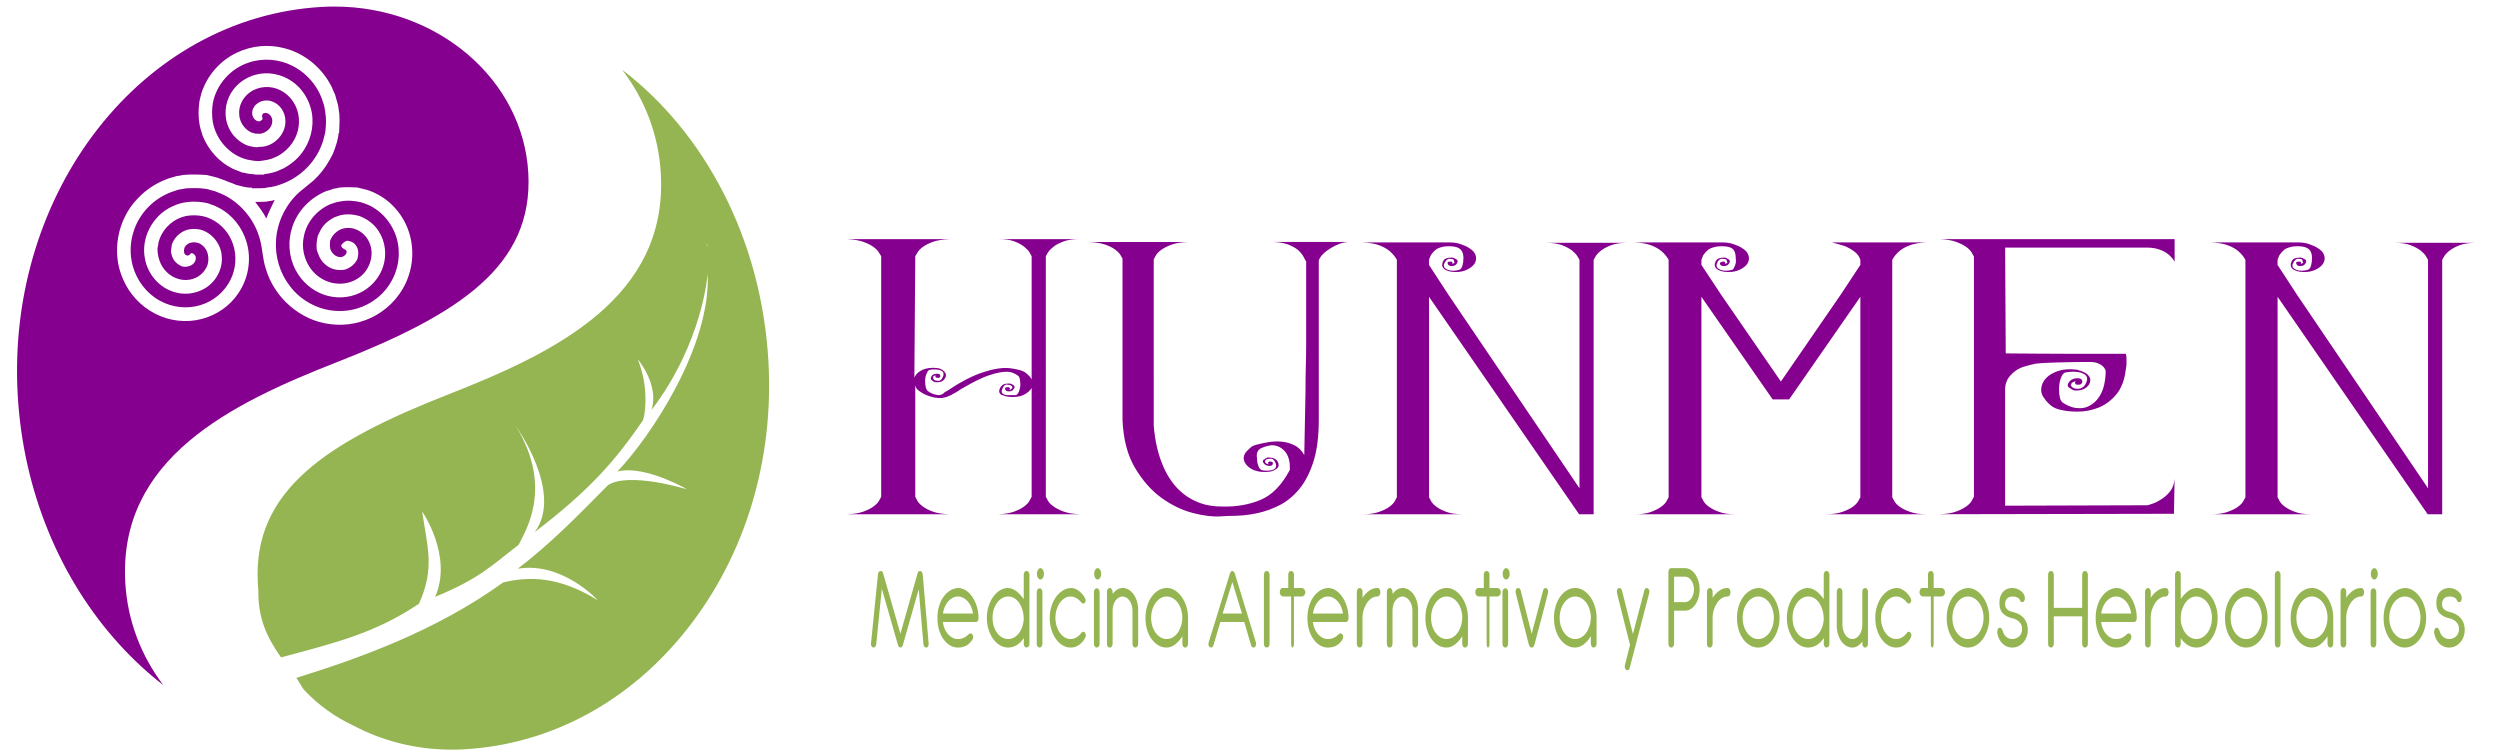 <?xml version="1.0" encoding="utf-8"?>
<!-- Generator: Adobe Illustrator 25.4.1, SVG Export Plug-In . SVG Version: 6.00 Build 0)  -->
<svg version="1.1" id="Capa_1" xmlns="http://www.w3.org/2000/svg" xmlns:xlink="http://www.w3.org/1999/xlink" x="0px" y="0px"
	 viewBox="0 0 1909 577" style="enable-background:new 0 0 1909 577;" xml:space="preserve">
<style type="text/css">
	.st0{fill-rule:evenodd;clip-rule:evenodd;fill:#86008F;}
	.st1{fill-rule:evenodd;clip-rule:evenodd;fill:#94B551;}
</style>
<g>
	<path class="st0" d="M781.57,301.58c2.84-1.39,4.9-3.16,6.19-5.32v83.05c-0.34,0.68-0.88,1.69-1.65,3.12
		c-0.78,1.42-2.1,2.81-3.97,4.22c-1.85,1.43-4.33,2.71-7.44,3.9c-3.12,1.21-7.18,1.93-12.16,2.13h62.04
		c-5.15-0.2-9.32-0.91-12.5-2.09c-3.22-1.19-5.79-2.51-7.72-3.93c-1.93-1.42-3.28-2.81-4.1-4.22c-0.81-1.43-1.35-2.44-1.67-3.12
		V195.62c0.31-0.64,0.85-1.63,1.67-2.91c0.81-1.29,2.17-2.71,4.1-4.23c1.93-1.53,4.5-2.88,7.72-4.1c3.18-1.19,7.35-1.79,12.5-1.79
		h-62.04c4.99,0,9.04,0.6,12.16,1.79c3.11,1.22,5.59,2.57,7.44,4.1c1.87,1.53,3.19,2.94,3.97,4.23c0.78,1.28,1.32,2.27,1.65,2.91
		v94.45c0-0.4-0.16-0.78-0.48-1.11c-0.34-0.34-0.46-0.61-0.46-0.85c-0.99-1.08-2.1-2.17-3.39-3.24c-1.29-1.08-2.91-1.83-4.81-2.27
		c-2.27-0.64-4.77-1.11-7.48-1.45c-2.71-0.3-5.86-0.2-9.38,0.34c-3.52,0.54-7.69,1.63-12.49,3.24c-4.81,1.63-10.3,4.2-16.4,7.72
		c-1.63,0.91-3.56,2.1-5.79,3.56c-2.23,1.49-4.17,2.67-5.76,3.56c-1.28,1.45-2.91,2.15-4.81,2.15c-3.21-0.46-5.79-1.42-7.68-2.87
		c-0.99-0.71-1.63-1.79-1.93-3.22c-0.34-1.42-0.48-2.98-0.48-4.67c0-1.89,0.3-3.65,0.95-5.27c0.64-1.63,1.28-2.64,1.93-3.08
		c0.3-0.2,1.18-0.34,2.64-0.48c1.42-0.1,2.87-0.04,4.33,0.18c1.42,0.2,2.53,0.64,3.34,1.28c0.81,0.68,1.05,1.77,0.75,3.26
		c-0.99,2.77-2.27,4.1-3.87,3.96c-1.62-0.1-2.57-0.28-2.87-0.54c-0.99-0.71-1.33-1.53-0.99-2.44c0-0.64,0.48-0.98,1.47-0.98h0.98
		c-0.68,0.24-0.91,0.58-0.75,0.98c0.14,0.44,0.55,0.64,1.23,0.64c0.94,0.28,1.73,0.04,2.4-0.64v-0.98c0-1.09-0.99-1.57-2.92-1.45
		c-1.93,0.13-3.22,0.8-3.82,2.09c-0.68,1.15-0.61,2.07,0.2,2.78c0.81,0.74,1.53,1.21,2.2,1.42c0.6,0.28,1.89,0.28,3.82,0.04
		c1.93-0.24,3.39-1.33,4.37-3.26c0.61-1.28,0.68-2.43,0.2-3.41c-0.48-0.95-1.18-1.77-2.13-2.44c-1.29-0.85-2.74-1.39-4.33-1.63
		c-4.51-0.4-8.27,0.08-11.31,1.49c-3.04,1.43-5.09,3.42-6.03,5.99l0.68-92.82c0.3-0.4,0.84-1.32,1.65-2.74
		c0.78-1.42,2.14-2.84,4.03-4.26c1.89-1.43,4.4-2.71,7.58-3.9c3.19-1.18,7.45-1.89,12.84-2.13h-78.09
		c5.15,0.24,9.32,0.95,12.53,2.13c3.19,1.19,5.76,2.47,7.69,3.9c1.89,1.42,3.26,2.84,4.06,4.26c0.81,1.43,1.37,2.34,1.7,2.74v8.46
		v175.23c-0.34,0.68-0.89,1.69-1.7,3.12c-0.8,1.42-2.17,2.81-4.06,4.22c-1.93,1.43-4.5,2.74-7.69,3.93
		c-3.21,1.18-7.38,1.89-12.53,2.09h78.09c-5.39-0.2-9.65-0.91-12.84-2.09c-3.18-1.19-5.69-2.51-7.58-3.93
		c-1.89-1.42-3.26-2.81-4.03-4.22c-0.81-1.43-1.35-2.44-1.65-3.12v-85.32c0,0.48,0.06,0.79,0.24,0.89c0.14,0.13,0.24,0.4,0.24,0.88
		c0.6,1.18,1.72,2.3,3.32,3.34c1.59,1.05,3.18,1.93,4.8,2.61c4.45,1.77,8.41,2.48,11.92,2.14c3.52-0.34,8.47-2.68,14.83-7.01
		c1.89-1.08,4.2-2.37,6.9-3.88c2.72-1.49,5.66-2.94,8.84-4.37c3.18-1.42,6.46-2.53,9.82-3.42c3.32-0.88,6.44-1.32,9.31-1.32
		c2.54,0,5.09,0.88,7.65,2.61c0.95,0.44,1.57,1.32,1.9,2.61c0.3,1.32,0.48,2.84,0.48,4.53c0,1.77-0.34,3.42-0.95,5.05
		c-0.64,1.62-1.45,2.67-2.41,3.07h-2.41h-4.06c-1.43,0-2.62-0.36-3.56-1.11c-0.95-0.74-1.11-1.89-0.48-3.42
		c0.95-2.57,2.2-3.75,3.8-3.54c1.59,0.2,2.53,0.44,2.87,0.64c0.95,0.64,1.29,1.29,0.99,1.93c-0.68,0.88-1.15,1.32-1.45,1.32
		c-0.34,0.21-0.65,0.21-0.95,0c0.61-0.2,0.85-0.54,0.71-0.98c-0.18-0.4-0.58-0.74-1.19-0.98c-1.63,0-2.41,0.24-2.41,0.64
		c-0.34,0.24-0.34,0.58,0,0.98c0,1.09,0.95,1.63,2.88,1.63c1.89,0,3.18-0.74,3.82-2.27c0.61-0.88,0.55-1.63-0.24-2.27
		c-0.8-0.64-1.52-1.08-2.17-1.32c-0.64-0.21-1.93-0.18-3.82,0.03c-1.89,0.21-3.32,1.19-4.27,2.92c-0.98,1.73-1.15,3.11-0.5,4.2
		c0.64,1.08,1.45,1.62,2.41,1.62c1.25,0.65,2.84,1.09,4.77,1.29C775.03,303.44,778.68,302.96,781.57,301.58z"/>
	<path class="st0" d="M944.19,393.83c4.99-0.14,10.26-0.78,15.88-1.97c5.62-1.18,11.21-3.18,16.84-6.01
		c5.62-2.82,10.66-6.94,15.17-12.36c4.47-5.41,8.09-12.38,10.84-20.94c2.71-8.53,4.1-19.19,4.1-31.98v-32.82v-12.83V262.9v-10.08
		v-6.68v-47.4c1.29-3.26,4.33-6.34,9.14-9.28c4.81-2.91,9.28-4.5,13.44-4.7h-11.79h-19.47h-25.97c5.11,0.2,9.27,1.01,12.49,2.43
		c3.18,1.43,5.59,2.92,7.22,4.53c1.59,1.63,2.78,3.26,3.58,4.87c0.81,1.63,1.39,2.68,1.73,3.08v42.24v7.34v13.16
		c0,5.21-0.1,10.9-0.26,17.05c-0.18,6.16-0.24,12.39-0.24,18.65c-0.34,14.96-0.65,31.44-0.95,49.38c-1.93-3.46-4.4-5.92-7.45-7.45
		c-3.04-1.52-6.26-2.43-9.65-2.77c-3.38-0.31-6.74-0.2-10.1,0.34c-3.38,0.54-6.16,1.15-8.39,1.75c-2.27,0.48-4.03,1.23-5.32,2.3
		c-1.28,1.08-2.39,2.17-3.34,3.24c-1.63,1.97-2.27,3.9-1.93,5.86c0.3,1.95,1.35,3.72,3.11,5.35c1.77,1.62,4,2.83,6.74,3.58
		c2.72,0.74,6,0.91,9.86,0.48c1.63-0.2,3.04-0.75,4.33-1.63c2.58-1.29,3.22-3.24,1.93-5.85c-0.95-1.73-2.41-2.74-4.33-3.08
		c-1.93-0.34-3.22-0.38-3.82-0.18c-0.68,0.44-1.49,0.91-2.44,1.45c-0.95,0.55-1.11,1.37-0.48,2.44c0.95,1.53,2.41,2.33,4.33,2.44
		c1.93,0.13,2.92-0.48,2.92-1.8v-0.94c-0.68-0.44-1.49-0.68-2.44-0.68c-0.64,0.24-1.05,0.58-1.19,0.98
		c-0.16,0.44,0.08,0.78,0.71,0.98c-0.34,0.24-0.64,0.24-0.94,0c-0.69,0-1.33-0.4-1.94-1.28c-0.34-0.89,0-1.63,0.95-2.3
		c0.34-0.2,1.39-0.34,3.16-0.48c1.75-0.1,3.11,1.25,4.1,4.06c0.3,1.53,0.06,2.68-0.75,3.42c-0.81,0.75-1.93,1.25-3.34,1.45
		c-1.47,0.24-2.92,0.31-4.33,0.18c-1.47-0.1-2.34-0.28-2.64-0.51c-0.99-0.4-1.8-1.49-2.44-3.21c-0.64-1.73-0.95-3.6-0.95-5.55
		c-0.64-3.46,0.18-5.92,2.41-7.48c2.58-1.29,5.29-2.14,8.19-2.58c4.17-0.2,7.69,1.29,10.57,4.53c2.88,3.26,4.16,8.03,3.86,14.28
		c-6.1,11.51-13.48,19.09-22.15,22.79c-8.67,3.68-18.41,5.41-29.32,5.17c-6.44,0-12.05-0.85-16.86-2.61
		c-4.81-1.73-9.08-4.06-12.74-6.98c-3.68-2.91-6.8-6.23-9.37-9.91c-2.58-3.66-4.67-7.45-6.28-11.37c-3.86-8.87-6.26-19.15-7.2-30.86
		V198.05c0.3-0.6,0.84-1.62,1.65-3.04c0.81-1.42,2.17-2.81,4.1-4.22c1.93-1.43,4.51-2.71,7.73-3.93c3.18-1.18,7.52-1.89,13-2.09
		h-76.3c5.11,0.2,9.28,0.84,12.5,1.93c3.18,1.08,5.75,2.33,7.68,3.76c1.93,1.42,3.29,2.77,4.1,4.06c0.81,1.28,1.37,2.27,1.7,2.91
		v57.83v65.61c0.64,14.52,3.78,26.61,9.47,36.25c5.7,9.65,12.4,17.29,20.12,22.91c7.73,5.61,15.75,9.51,24.08,11.67
		c8.33,2.17,15.41,3.01,21.17,2.61C935.12,394.06,939.22,393.89,944.19,393.83z"/>
	<path class="st0" d="M1105.99,225.04l-14.83-22.75v-3.9c0.94-2.57,1.59-3.98,1.93-4.22l0.48-0.65c0.6-0.84,1.49-1.75,2.61-2.73
		c1.11-0.99,3.11-1.8,5.99-2.44c1.59-0.2,3.02-0.34,4.31-0.34c1.28,0,2.63,0.14,4.06,0.34c1.42,0.2,2.64,0.64,3.58,1.29
		c2.24,1.32,3.36,3.82,3.36,7.48c0,1.97-0.24,3.78-0.71,5.51c-0.46,1.77-1.22,2.84-2.17,3.26c-0.64,0.23-1.59,0.46-2.87,0.68
		c-1.29,0.2-2.64,0.2-4.07,0c-1.42-0.21-2.71-0.71-3.82-1.49c-1.13-0.75-1.53-1.9-1.19-3.42c1.29-2.81,2.71-4.16,4.3-4.06
		c1.59,0.13,2.54,0.3,2.88,0.5c0,0.2,0.08,0.38,0.24,0.48c0.14,0.14,0.24,0.4,0.24,0.81c0,0.44,0.14,0.78,0.48,0.98
		c-0.34,0.44-0.58,0.65-0.71,0.65c-0.16,0-0.4,0.13-0.71,0.34c-0.34,0.2-0.64,0.3-0.94,0.3c0.6-0.2,0.84-0.58,0.7-1.11
		c-0.16-0.55-0.58-0.81-1.22-0.81c-1.59,0-2.37,0.24-2.37,0.64c-0.34,0.2-0.34,0.54,0,0.99c0.3,1.28,1.42,1.89,3.32,1.79
		c1.89-0.1,3.18-0.91,3.86-2.47c0.61-1.09,0.44-1.93-0.51-2.58c-0.94-0.64-1.89-1.08-2.84-1.32c-0.64-0.2-1.93-0.14-3.82,0.16
		c-1.93,0.34-3.22,1.35-3.83,3.08c-0.64,1.77-0.64,3.12,0,4.06c0.61,0.99,1.43,1.69,2.38,2.14c1.28,0.64,2.71,1.08,4.33,1.28
		c3.78,0.44,7.08,0.18,9.82-0.81c2.71-0.94,4.87-2.27,6.5-3.88c1.59-1.63,2.41-3.46,2.41-5.52c0-2.05-0.81-3.96-2.41-5.69
		c-1.97-1.72-3.97-3.01-6.06-3.88c-2.1-0.88-3.93-1.53-5.49-1.97c-1.93-0.4-3.86-0.64-5.76-0.64h-67.24
		c5.45,0.2,9.85,0.98,13.23,2.27c3.36,1.28,6,2.81,7.93,4.53c2.23,1.95,4,4.12,5.29,6.49v181.29c-0.34,0.68-0.89,1.69-1.69,3.11
		c-0.81,1.43-2.17,2.82-4.07,4.2c-1.93,1.43-4.57,2.71-7.95,3.9c-3.38,1.22-7.62,1.79-12.73,1.79h77.3c-5.41,0-9.75-0.58-12.94-1.79
		c-3.18-1.19-5.75-2.47-7.64-3.9c-1.9-1.38-3.26-2.77-4.07-4.2c-0.81-1.42-1.35-2.43-1.65-3.11V226.65l114.59,166.02h11.1v-88.05
		V198.39c0.31-0.64,0.85-1.62,1.67-2.91c0.81-1.28,2.17-2.71,4.1-4.23c1.93-1.48,4.5-2.83,7.72-4.06c3.18-1.18,7.35-1.79,12.5-1.79
		h-62.64c5.07,0,9.24,0.61,12.43,1.79c3.18,1.23,5.75,2.58,7.65,4.06c1.89,1.53,3.24,2.96,4.06,4.23c0.81,1.29,1.35,2.27,1.69,2.91
		v174.45L1105.99,225.04z"/>
	<path class="st0" d="M1366.19,304.96l54.38-78.31v153.03c-0.34,0.68-0.88,1.69-1.69,3.11c-0.81,1.43-2.2,2.82-4.13,4.2
		c-1.97,1.43-4.63,2.71-8.02,3.9c-3.39,1.21-7.69,1.79-12.84,1.79h77.51c-5.15,0-9.42-0.58-12.76-1.79
		c-3.39-1.19-6.03-2.47-7.97-3.9c-1.93-1.38-3.28-2.77-4.1-4.2c-0.81-1.42-1.35-2.43-1.65-3.11V198.39
		c1.29-2.37,3.04-4.53,5.29-6.49c1.93-1.73,4.57-3.26,7.95-4.53c3.36-1.29,7.75-2.07,13.24-2.27h-72.66
		c3.54,0.88,6.94,1.83,10.18,2.91c2.58,1.09,5.01,2.51,7.29,4.23c2.23,1.75,3.68,3.78,4.36,6.15v3.9l-15.03,22.75l-45.65,66.29
		l-45.65-66.29l-15.03-22.75v-3.9c0.94-2.57,1.59-3.98,1.93-4.22l0.5-0.65c0.61-0.84,1.49-1.75,2.64-2.73
		c1.15-0.99,3.18-1.8,6.1-2.44c1.59-0.2,3.04-0.34,4.36-0.34c1.29,0,2.64,0.14,4.11,0.34c1.45,0.2,2.67,0.64,3.66,1.29
		c1.93,1.32,2.91,3.82,2.91,7.48c0.3,1.97,0.14,3.78-0.51,5.51c-0.64,1.77-1.28,2.84-1.93,3.26c-0.64,0.23-1.62,0.46-2.91,0.68
		c-1.29,0.2-2.68,0.2-4.13,0c-1.45-0.21-2.74-0.71-3.86-1.49c-1.15-0.75-1.55-1.9-1.21-3.42c0.94-2.81,2.33-4.16,4.12-4.06
		c1.77,0.13,2.82,0.3,3.16,0.5c0,0.2,0.06,0.38,0.24,0.48c0.14,0.14,0.24,0.4,0.24,0.81c0,0.44,0.16,0.78,0.5,0.98
		c-0.34,0.44-0.6,0.65-0.74,0.65c-0.18,0-0.41,0.13-0.71,0.34c-0.34,0.2-0.68,0.3-0.98,0.3c0.64-0.2,0.88-0.58,0.7-1.11
		c-0.16-0.55-0.58-0.81-1.18-0.81c-0.99,0-1.8,0.24-2.44,0.64c-0.34,0.2-0.48,0.54-0.48,0.99c0.31,1.28,1.43,1.89,3.39,1.79
		c1.93-0.1,3.21-0.91,3.88-2.47c0.61-1.09,0.45-1.93-0.5-2.58c-0.99-0.64-1.79-1.08-2.41-1.32c-0.68-0.2-1.97-0.14-3.9,0.16
		c-1.97,0.34-3.24,1.35-3.9,3.08c-0.64,1.77-0.64,3.12,0,4.06c0.65,0.99,1.45,1.69,2.44,2.14c1.29,0.64,2.74,1.08,4.37,1.28
		c3.86,0.44,7.18,0.18,9.92-0.81c2.71-0.94,4.87-2.27,6.5-3.88c1.59-1.63,2.41-3.46,2.41-5.52c0-2.05-0.81-3.96-2.41-5.69
		c-1.93-1.72-3.93-3.01-6.04-3.88c-2.09-0.88-3.92-1.53-5.55-1.97c-1.97-0.4-3.9-0.64-5.82-0.64h-67.48
		c5.11,0.2,9.34,0.98,12.73,2.27c3.36,1.28,5.99,2.81,7.93,4.53c2.23,1.95,4.02,4.12,5.31,6.49v181.29
		c-0.34,0.68-0.88,1.69-1.69,3.11c-0.81,1.43-2.17,2.82-4.1,4.2c-1.93,1.43-4.51,2.71-7.69,3.9c-3.22,1.22-7.38,1.79-12.49,1.79
		h77.2c-5.19,0-9.38-0.58-12.63-1.79c-3.26-1.19-5.82-2.47-7.75-3.9c-1.97-1.38-3.32-2.77-4.13-4.2c-0.81-1.42-1.39-2.43-1.69-3.11
		V226.65l54.38,78.31L1366.19,304.96L1366.19,304.96z"/>
	<path class="st0" d="M1660.04,392.33l0.48-26.67c-0.34,3.7-1.35,6.74-3.12,9.11c-1.77,2.37-3.86,4.37-6.26,5.99
		c-2.41,1.63-4.63,2.84-6.74,3.6c-2.1,0.74-3.62,1.25-4.57,1.45l-108.73,0.34v-89.81c0.3-3.46,1.32-6.3,3.08-8.47
		c1.73-2.15,3.62-3.92,5.65-5.24c2.03-1.29,4.1-2.24,6.16-2.78c2.03-0.54,3.39-0.94,4.03-1.15l4.27-0.98
		c3.44-0.44,9.41-0.78,17.84-0.98c8.43-0.21,16.36-0.34,23.74-0.34c2.54,0,4.71,0.4,6.46,1.14c1.77,0.79,2.96,1.59,3.63,2.44
		c0.94,0.88,1.59,1.99,1.93,3.28c0,3.72-0.41,7.32-1.22,10.8c-0.81,3.48-2.1,6.53-3.87,9.13c-1.75,2.64-3.92,4.71-6.5,6.23
		c-2.57,1.57-5.27,2.3-8.15,2.3c-4.2,0-8.19-1.18-12.03-3.62c-1.63-0.85-2.67-2.27-3.14-4.23c-0.48-1.95-0.71-4.12-0.71-6.56
		c0-2.81,0.38-5.47,1.19-7.98c0.8-2.51,1.85-4.07,3.14-4.75c0.64-0.2,1.99-0.44,4.1-0.64c2.07-0.2,4.13-0.16,6.23,0.18
		c2.1,0.34,3.87,1.01,5.32,2.09c1.42,1.09,1.83,2.74,1.19,4.91c-0.65,1.97-1.53,3.38-2.64,4.26c-1.13,0.88-2.24,1.35-3.36,1.45
		c-1.15,0.14-2.1,0.08-2.91-0.16c-0.81-0.2-1.37-0.44-1.67-0.64c-0.34-0.21-0.74-0.61-1.21-1.15c-0.48-0.55-0.41-1.25,0.24-2.14
		c0-0.4,0.64-0.84,1.93-1.28c0.64-0.2,1.11-0.34,1.45-0.34c-0.64,0.24-0.88,0.74-0.71,1.49c0.14,0.74,0.71,1.11,1.67,1.11
		c1.59,0.24,2.71-0.1,3.38-0.99c0.3-0.4,0.48-0.94,0.48-1.62c-0.34-1.73-1.87-2.47-4.57-2.27c-2.74,0.2-4.75,1.39-6.03,3.54
		c-0.95,1.57-0.81,2.74,0.48,3.63c1.28,0.88,2.41,1.52,3.38,1.95c1.29,0.44,3.18,0.38,5.75-0.16c2.58-0.55,4.65-2,6.28-4.43
		c0.94-2.17,1.04-3.96,0.24-5.39c-0.81-1.42-2-2.53-3.59-3.42c-1.63-0.88-3.7-1.62-6.26-2.29c-5.45-0.65-10.16-0.31-14.09,0.98
		c-3.96,1.32-7.04,3.12-9.21,5.41c-2.2,2.3-3.46,4.91-3.76,7.85c-0.34,2.94,0.61,5.72,2.81,8.33c1.23,1.75,2.78,3.38,4.67,4.9
		c1.87,1.53,4.37,2.61,7.55,3.26c3.52,0.88,7.83,1.32,12.98,1.32c5.14,0,10.26-0.98,15.41-2.94c5.14-1.97,9.71-5.27,13.7-9.98
		c4-4.67,6.5-11.16,7.45-19.45c0.34-1.49,0.51-2.92,0.51-4.23v-3.76c0-1.42-0.18-2.67-0.51-3.78h-37.99
		c-10.22,0-20.42-0.04-30.54-0.14c-10.16-0.1-17.89-0.18-23.16-0.18l-0.48-80.77h105.37c4.47-0.18,8.13,0.16,11.05,1.01
		c2.87,0.84,5.21,1.93,6.98,3.21c1.75,1.29,3.14,2.54,4.1,3.72c0.94,1.23,1.59,2.14,1.93,2.78V182.6h-179.24
		c5.11,0.24,9.28,0.95,12.5,2.13c3.18,1.19,5.75,2.47,7.68,3.9c1.93,1.42,3.29,2.81,4.1,4.22c0.81,1.43,1.37,2.44,1.7,3.08v183.42
		c-0.34,0.68-0.89,1.69-1.7,3.11c-0.8,1.43-2.17,2.82-4.1,4.23c-1.93,1.43-4.5,2.71-7.68,3.9c-3.22,1.18-7.39,1.89-12.5,2.09
		L1660.04,392.33z"/>
	<path class="st0" d="M1753.97,225.04l-14.83-22.75v-3.9c0.94-2.57,1.59-3.98,1.93-4.22l0.48-0.65c0.6-0.84,1.49-1.75,2.61-2.73
		c1.11-0.99,3.12-1.8,5.99-2.44c1.59-0.2,3.02-0.34,4.31-0.34c1.28,0,2.64,0.14,4.06,0.34c1.43,0.2,2.64,0.64,3.59,1.29
		c2.23,1.32,3.34,3.82,3.34,7.48c0,1.97-0.24,3.78-0.71,5.51c-0.46,1.77-1.21,2.84-2.17,3.26c-0.64,0.23-1.59,0.46-2.87,0.68
		c-1.29,0.2-2.64,0.2-4.07,0c-1.42-0.21-2.71-0.71-3.82-1.49c-1.11-0.75-1.53-1.9-1.19-3.42c1.29-2.81,2.71-4.16,4.31-4.06
		c1.59,0.13,2.53,0.3,2.87,0.5c0,0.2,0.08,0.38,0.24,0.48c0.14,0.14,0.24,0.4,0.24,0.81c0,0.44,0.14,0.78,0.48,0.98
		c-0.34,0.44-0.58,0.65-0.71,0.65c-0.16,0-0.4,0.13-0.71,0.34c-0.34,0.2-0.64,0.3-0.94,0.3c0.6-0.2,0.84-0.58,0.71-1.11
		c-0.18-0.55-0.58-0.81-1.23-0.81c-1.59,0-2.37,0.24-2.37,0.64c-0.34,0.2-0.34,0.54,0,0.99c0.3,1.28,1.43,1.89,3.32,1.79
		c1.89-0.1,3.18-0.91,3.86-2.47c0.61-1.09,0.44-1.93-0.5-2.58c-0.95-0.64-1.9-1.08-2.86-1.32c-0.64-0.2-1.93-0.14-3.82,0.16
		c-1.93,0.34-3.22,1.35-3.83,3.08c-0.64,1.77-0.64,3.12,0,4.06c0.61,0.99,1.43,1.69,2.38,2.14c1.28,0.64,2.71,1.08,4.33,1.28
		c3.8,0.44,7.08,0.18,9.82-0.81c2.71-0.94,4.87-2.27,6.5-3.88c1.59-1.63,2.41-3.46,2.41-5.52c0-2.05-0.81-3.96-2.41-5.69
		c-1.97-1.72-3.97-3.01-6.06-3.88c-2.1-0.88-3.93-1.53-5.49-1.97c-1.93-0.4-3.86-0.64-5.76-0.64h-67.24
		c5.45,0.2,9.85,0.98,13.24,2.27c3.34,1.28,5.99,2.81,7.92,4.53c2.24,1.95,4,4.12,5.29,6.49v181.29c-0.34,0.68-0.88,1.69-1.69,3.11
		c-0.81,1.43-2.17,2.82-4.07,4.2c-1.93,1.43-4.57,2.71-7.95,3.9c-3.38,1.22-7.62,1.79-12.73,1.79h77.3c-5.41,0-9.75-0.58-12.93-1.79
		c-3.19-1.19-5.76-2.47-7.65-3.9c-1.9-1.38-3.26-2.77-4.07-4.2c-0.81-1.42-1.35-2.43-1.65-3.11V226.65l114.59,166.02h11.1v-88.05
		V198.39c0.31-0.64,0.85-1.62,1.67-2.91c0.81-1.28,2.17-2.71,4.1-4.23c1.93-1.48,4.5-2.83,7.72-4.06c3.18-1.18,7.35-1.79,12.5-1.79
		h-62.64c5.07,0,9.24,0.61,12.43,1.79c3.18,1.23,5.75,2.58,7.65,4.06c1.89,1.53,3.24,2.96,4.06,4.23c0.81,1.29,1.35,2.27,1.69,2.91
		v174.45L1753.97,225.04z"/>
</g>
<g>
	<path class="st1" d="M665.1,491.25c0,0.14-0.03,0.24-0.03,0.3c-0.04,0.08-0.04,0.1-0.04,0.18c0,0.74,0.18,1.35,0.54,1.83
		c0.38,0.5,0.89,0.8,1.49,0.91c0.48,0,0.89-0.21,1.29-0.68c0.4-0.48,0.64-1.05,0.74-1.8l4.27-42.5l12.29,42.88
		c0.14,0.51,0.38,0.98,0.71,1.43c0.34,0.46,0.75,0.68,1.19,0.68c0.4,0,0.81-0.21,1.15-0.65c0.34-0.4,0.6-0.91,0.78-1.45l12.05-42.44
		l3.62,42.16c0.08,0.68,0.31,1.23,0.71,1.7c0.41,0.46,0.89,0.68,1.49,0.68c0.48,0,0.91-0.24,1.25-0.79c0.34-0.5,0.51-1.11,0.51-1.85
		v-0.48l-4.53-52.79c-0.11-0.75-0.35-1.35-0.71-1.83c-0.38-0.48-0.81-0.75-1.33-0.75c-0.91,0-1.52,0.58-1.85,1.73l-13.14,46.16
		l-13.22-46.16c-0.34-1.15-0.98-1.73-1.89-1.73c-0.54,0-0.98,0.24-1.32,0.71c-0.38,0.48-0.61,1.01-0.68,1.65L665.1,491.25z"/>
	<path class="st1" d="M720.06,468.48c0.24-1.83,0.71-3.52,1.39-5.11c0.68-1.59,1.52-2.98,2.54-4.13c1.01-1.15,2.13-2.07,3.42-2.74
		c1.28-0.68,2.63-1.01,4.1-1.01c1.42,0,2.74,0.34,4.02,1.01c1.29,0.68,2.44,1.59,3.46,2.74c1.01,1.15,1.87,2.54,2.58,4.13
		c0.68,1.59,1.15,3.28,1.42,5.11H720.06z M745.23,474.97c0.46,0,0.91-0.23,1.35-0.74c0.4-0.5,0.64-1.25,0.64-2.23
		c0-3.18-0.44-6.13-1.32-8.91c-0.89-2.77-2-5.21-3.42-7.3c-1.43-2.1-3.08-3.76-4.99-4.97c-1.89-1.23-3.86-1.83-5.89-1.83
		c-2.24,0.13-4.33,0.8-6.26,2.03c-1.93,1.21-3.6,2.87-5.01,4.9c-1.43,2.04-2.51,4.43-3.32,7.15c-0.81,2.73-1.19,5.67-1.19,8.79
		c0,3.28,0.41,6.29,1.22,9.07c0.81,2.77,1.97,5.15,3.39,7.14c1.42,2.03,3.08,3.58,4.97,4.7c1.9,1.15,3.93,1.7,6.1,1.7
		c2.3,0,4.36-0.45,6.19-1.39c1.8-0.91,3.42-2.47,4.85-4.71c0.38-0.54,0.58-1.18,0.58-1.95c0-0.75-0.2-1.43-0.58-1.97
		c-0.4-0.54-0.88-0.81-1.43-0.81c-0.56,0-1.04,0.24-1.42,0.64c-1.09,1.15-2.34,2.07-3.72,2.72c-1.39,0.68-2.88,0.98-4.47,0.98
		c-1.47,0-2.84-0.3-4.13-0.98c-1.29-0.69-2.44-1.59-3.46-2.74c-1.01-1.15-1.89-2.51-2.57-4.1c-0.71-1.59-1.15-3.32-1.35-5.19
		L745.23,474.97L745.23,474.97z"/>
	<path class="st1" d="M780.78,478.05c-0.61,1.97-1.45,3.7-2.54,5.19c-1.08,1.49-2.37,2.63-3.78,3.48c-1.43,0.84-2.98,1.25-4.61,1.25
		c-1.67,0-3.22-0.41-4.67-1.25c-1.45-0.85-2.71-1.99-3.8-3.48c-1.08-1.49-1.97-3.22-2.57-5.19c-0.61-1.95-0.91-4.06-0.91-6.29
		c0-2.23,0.3-4.33,0.91-6.33c0.6-1.97,1.49-3.7,2.57-5.19c1.09-1.49,2.34-2.63,3.8-3.48c1.45-0.85,3.01-1.29,4.67-1.29
		c1.59,0,3.08,0.41,4.5,1.23c1.43,0.8,2.64,1.95,3.73,3.41c1.05,1.47,1.89,3.18,2.54,5.15c0.64,2,1.01,4.16,1.11,6.5
		C781.73,473.99,781.39,476.1,780.78,478.05z M781.73,457.55c-1.49-2.23-3.26-4.2-5.29-5.85c-2.07-1.67-4.33-2.58-6.84-2.71
		c-2.17,0-4.2,0.64-6.13,1.85c-1.93,1.21-3.63,2.88-5.11,4.95c-1.49,2.05-2.64,4.46-3.53,7.24c-0.88,2.77-1.28,5.71-1.28,8.83
		c0,3.11,0.4,6.03,1.28,8.73c0.85,2.74,2,5.15,3.46,7.2c1.45,2.07,3.18,3.7,5.15,4.87c1.97,1.23,4.1,1.8,6.4,1.8
		c2.2,0,4.3-0.55,6.26-1.7c1.97-1.14,3.7-2.73,5.19-4.8l0.6-0.85l-0.16,4.43c0,0.81,0.2,1.53,0.6,2.07
		c0.41,0.58,0.95,0.85,1.57,0.85c0.6,0,1.11-0.28,1.52-0.81c0.41-0.54,0.65-1.23,0.65-2.03v-52.8c0-0.78-0.24-1.45-0.65-1.99
		c-0.4-0.54-0.91-0.85-1.52-0.85c-0.61,0-1.15,0.28-1.57,0.81c-0.4,0.54-0.6,1.15-0.6,1.89L781.73,457.55L781.73,457.55z"/>
	<path class="st1" d="M792.6,441.24c0.5,0.85,1.15,1.25,1.89,1.25c0.71,0,1.32-0.4,1.87-1.25c0.54-0.85,0.81-1.87,0.81-3.08
		c0-1.18-0.28-2.19-0.81-3.04c-0.55-0.85-1.15-1.29-1.87-1.29c-0.74,0-1.39,0.44-1.89,1.29c-0.55,0.85-0.79,1.87-0.79,3.04
		C791.81,439.37,792.05,440.39,792.6,441.24z M791.65,491.59c0,0.81,0.2,1.49,0.61,2.03c0.4,0.58,0.94,0.85,1.55,0.85
		s1.11-0.28,1.53-0.85c0.4-0.54,0.64-1.22,0.64-2.03v-39.5c0-0.81-0.24-1.49-0.64-2.03c-0.41-0.54-0.91-0.84-1.53-0.84
		s-1.15,0.3-1.55,0.84c-0.41,0.54-0.61,1.21-0.61,2.03V491.59z"/>
	<path class="st1" d="M811.39,451.02c-1.93,1.21-3.62,2.87-5.07,4.9c-1.47,2.04-2.62,4.43-3.46,7.15c-0.88,2.73-1.29,5.67-1.29,8.79
		c0,3.28,0.44,6.29,1.32,9.07c0.89,2.77,2.04,5.15,3.53,7.14c1.45,2.03,3.11,3.58,5.01,4.7c1.89,1.15,3.92,1.7,6.09,1.7
		c1.87,0,3.52-0.38,4.99-1.15c1.45-0.78,2.67-1.69,3.68-2.78c0.99-1.08,1.73-2.09,2.24-3.11c0.48-0.99,0.74-1.73,0.74-2.24
		c0-0.8-0.2-1.45-0.6-1.99c-0.41-0.54-0.89-0.81-1.39-0.81c-0.58,0-1.05,0.3-1.45,0.85c-1.09,1.49-2.34,2.67-3.73,3.48
		c-1.39,0.84-2.88,1.25-4.47,1.25c-1.62,0-3.11-0.41-4.5-1.25c-1.43-0.85-2.64-1.99-3.7-3.48c-1.08-1.49-1.89-3.22-2.51-5.19
		c-0.61-1.95-0.91-4.06-0.91-6.29c0-2.23,0.3-4.33,0.91-6.33c0.61-1.97,1.43-3.7,2.51-5.19c1.05-1.49,2.27-2.63,3.7-3.48
		c1.39-0.85,2.88-1.29,4.5-1.29c1.59,0,3.08,0.44,4.47,1.25c1.39,0.85,2.64,1.97,3.73,3.32c0.4,0.58,0.88,0.85,1.45,0.85
		c0.48,0,0.88-0.24,1.28-0.75c0.38-0.48,0.58-1.08,0.58-1.79c0-0.48-0.26-1.22-0.8-2.2c-0.55-0.98-1.33-1.99-2.3-3.07
		c-1.01-1.09-2.2-2.04-3.6-2.84c-1.39-0.81-2.94-1.25-4.67-1.25C815.39,449.12,813.28,449.79,811.39,451.02z"/>
	<path class="st1" d="M836.28,441.24c0.51,0.85,1.15,1.25,1.89,1.25c0.71,0,1.33-0.4,1.87-1.25c0.54-0.85,0.81-1.87,0.81-3.08
		c0-1.18-0.28-2.19-0.81-3.04s-1.15-1.29-1.87-1.29c-0.74,0-1.38,0.44-1.89,1.29c-0.54,0.85-0.78,1.87-0.78,3.04
		C835.5,439.37,835.74,440.39,836.28,441.24z M835.33,491.59c0,0.81,0.21,1.49,0.61,2.03c0.4,0.58,0.95,0.85,1.55,0.85
		c0.61,0,1.13-0.28,1.53-0.85c0.4-0.54,0.64-1.22,0.64-2.03v-39.5c0-0.81-0.24-1.49-0.64-2.03c-0.4-0.54-0.91-0.84-1.53-0.84
		c-0.6,0-1.15,0.3-1.55,0.84c-0.4,0.54-0.61,1.21-0.61,2.03V491.59z"/>
	<path class="st1" d="M845.25,491.55c0,0.81,0.21,1.53,0.61,2.07c0.41,0.58,0.95,0.85,1.55,0.85c0.61,0,1.13-0.28,1.53-0.81
		c0.41-0.54,0.65-1.23,0.65-2.03V465.8c0.03-1.42,0.23-2.73,0.64-3.98c0.38-1.25,0.91-2.34,1.59-3.28c0.68-0.91,1.49-1.67,2.41-2.2
		c0.88-0.54,1.87-0.85,2.91-0.85c1.01,0,2,0.31,2.96,0.85c0.91,0.54,1.72,1.32,2.39,2.3c0.69,0.98,1.25,2.13,1.67,3.44
		c0.4,1.33,0.61,2.71,0.61,4.2v25.35c0,0.8,0.2,1.49,0.6,2.03c0.41,0.54,0.95,0.81,1.57,0.81c0.6,0,1.11-0.28,1.52-0.85
		c0.41-0.54,0.65-1.25,0.65-2.07v-25.72c0-2.3-0.31-4.5-0.91-6.56c-0.61-2.03-1.47-3.82-2.54-5.39c-1.09-1.52-2.34-2.71-3.76-3.58
		c-1.45-0.88-2.98-1.32-4.61-1.32c-1.49,0-2.91,0.44-4.2,1.25c-1.32,0.8-2.47,1.93-3.48,3.28v-1.35c0-0.89-0.24-1.63-0.65-2.24
		c-0.4-0.6-0.91-0.94-1.53-0.94c-0.6,0-1.14,0.3-1.55,0.84c-0.4,0.58-0.61,1.25-0.61,2.07V491.55z"/>
	<path class="st1" d="M901.74,478.26c-0.65,1.95-1.49,3.65-2.58,5.1c-1.08,1.47-2.33,2.58-3.76,3.39c-1.42,0.8-2.91,1.22-4.5,1.22
		c-1.67,0-3.22-0.41-4.65-1.25c-1.42-0.85-2.67-1.99-3.76-3.48c-1.08-1.49-1.97-3.22-2.57-5.19c-0.61-1.95-0.91-4.06-0.91-6.29
		s0.3-4.33,0.91-6.33c0.6-1.97,1.49-3.7,2.57-5.19c1.09-1.49,2.34-2.63,3.76-3.48c1.43-0.85,2.98-1.29,4.65-1.29
		c1.62,0,3.18,0.44,4.63,1.29c1.45,0.85,2.74,1.99,3.82,3.48c1.09,1.49,1.93,3.22,2.54,5.19c0.61,1.99,0.95,4.1,0.95,6.33
		C902.76,474.13,902.38,476.3,901.74,478.26z M902.86,491.55c0,0.81,0.2,1.53,0.61,2.07c0.4,0.58,0.94,0.85,1.55,0.85
		s1.11-0.28,1.53-0.85c0.4-0.54,0.64-1.25,0.64-2.07v-19.79c0-3.12-0.44-6.03-1.33-8.81c-0.88-2.73-2.05-5.14-3.54-7.2
		c-1.49-2.07-3.19-3.72-5.15-4.94c-1.97-1.23-4-1.83-6.14-1.83c-2.33,0-4.5,0.6-6.5,1.79c-1.99,1.22-3.72,2.84-5.17,4.91
		c-1.45,2.05-2.61,4.5-3.42,7.27c-0.85,2.82-1.25,5.79-1.25,8.91c0,3.28,0.4,6.29,1.25,9.07c0.84,2.77,1.99,5.15,3.48,7.14
		c1.49,2.03,3.18,3.58,5.11,4.7c1.93,1.15,4.03,1.7,6.26,1.7c2.41,0,4.65-0.85,6.74-2.54c2.07-1.69,3.83-3.72,5.32-6.09V491.55z"/>
	<path class="st1" d="M948.36,468.48h-14.76l7.42-24.03L948.36,468.48z M922.94,490.62c-0.14,0.36-0.2,0.74-0.2,1.11
		c0,0.74,0.16,1.39,0.54,1.93c0.38,0.54,0.88,0.81,1.49,0.81c0.38,0,0.75-0.14,1.09-0.48c0.34-0.34,0.6-0.78,0.78-1.35l5.21-17.67
		h18.29l5.17,17.67c0.34,1.21,0.99,1.83,1.9,1.83c0.6,0,1.08-0.28,1.42-0.81c0.34-0.54,0.51-1.19,0.51-1.93
		c0-0.48-0.04-0.85-0.1-1.11l-16.08-52.52c-0.18-0.54-0.44-1.01-0.78-1.45c-0.35-0.41-0.75-0.65-1.15-0.65
		c-0.45,0-0.85,0.24-1.19,0.71c-0.34,0.48-0.58,0.91-0.71,1.39L922.94,490.62z"/>
	<path class="st1" d="M965.12,491.63c0,0.8,0.21,1.49,0.61,2.03c0.41,0.54,0.95,0.81,1.55,0.81c0.61,0,1.13-0.28,1.53-0.81
		c0.41-0.54,0.64-1.23,0.64-2.03v-52.8c0-0.78-0.23-1.45-0.64-1.99c-0.4-0.54-0.91-0.85-1.53-0.85c-0.6,0-1.14,0.31-1.55,0.85
		c-0.4,0.54-0.61,1.21-0.61,1.99V491.63z"/>
	<path class="st1" d="M983.73,448.99h-4.45c-0.56,0-1.04,0.34-1.45,0.94c-0.4,0.65-0.6,1.43-0.6,2.3c0,0.91,0.26,1.69,0.8,2.3
		c0.55,0.64,1.19,0.94,1.97,0.94h5.9v36.15c0,0.8,0.1,1.49,0.3,2.03c0.2,0.54,0.48,0.81,0.78,0.81c0.28,0,0.54-0.28,0.75-0.81
		c0.2-0.54,0.34-1.23,0.34-2.03v-36.15h5.89c0.74,0,1.43-0.3,1.97-0.94c0.54-0.61,0.81-1.39,0.81-2.3c0-0.88-0.28-1.65-0.81-2.3
		c-0.54-0.6-1.23-0.94-1.97-0.94h-5.89v-10.36c0-0.74-0.24-1.35-0.65-1.87c-0.4-0.5-0.91-0.78-1.52-0.78
		c-0.61,0-1.15,0.28-1.57,0.78c-0.4,0.51-0.6,1.13-0.6,1.87L983.73,448.99L983.73,448.99z"/>
	<path class="st1" d="M1002.58,468.48c0.24-1.83,0.71-3.52,1.39-5.11s1.53-2.98,2.54-4.13c1.01-1.15,2.13-2.07,3.42-2.74
		c1.29-0.68,2.64-1.01,4.1-1.01c1.43,0,2.74,0.34,4.03,1.01c1.29,0.68,2.43,1.59,3.46,2.74c1.01,1.15,1.85,2.54,2.57,4.13
		c0.68,1.59,1.15,3.28,1.43,5.11H1002.58z M1027.74,474.97c0.48,0,0.91-0.23,1.35-0.74c0.41-0.5,0.64-1.25,0.64-2.23
		c0-3.18-0.44-6.13-1.32-8.91c-0.88-2.77-1.99-5.21-3.42-7.3c-1.43-2.1-3.08-3.76-4.97-4.97c-1.9-1.23-3.87-1.83-5.9-1.83
		c-2.23,0.13-4.33,0.8-6.26,2.03c-1.93,1.21-3.58,2.87-5.01,4.9c-1.42,2.04-2.51,4.43-3.32,7.15c-0.81,2.73-1.18,5.67-1.18,8.79
		c0,3.28,0.4,6.29,1.21,9.07c0.81,2.77,1.97,5.15,3.38,7.14c1.43,2.03,3.08,3.58,4.99,4.7c1.89,1.15,3.92,1.7,6.09,1.7
		c2.3,0,4.37-0.45,6.2-1.39c1.79-0.91,3.42-2.47,4.84-4.71c0.38-0.54,0.58-1.18,0.58-1.95c0-0.75-0.2-1.43-0.58-1.97
		c-0.4-0.54-0.88-0.81-1.42-0.81c-0.58,0-1.05,0.24-1.43,0.64c-1.08,1.15-2.33,2.07-3.72,2.72c-1.39,0.68-2.88,0.98-4.47,0.98
		c-1.45,0-2.84-0.3-4.13-0.98c-1.28-0.69-2.43-1.59-3.44-2.74c-1.01-1.15-1.9-2.51-2.58-4.1c-0.71-1.59-1.15-3.32-1.35-5.19
		L1027.74,474.97L1027.74,474.97z"/>
	<path class="st1" d="M1036.07,491.55c0,0.81,0.2,1.53,0.61,2.07c0.4,0.58,0.94,0.85,1.55,0.85s1.11-0.28,1.53-0.81
		c0.4-0.54,0.64-1.23,0.64-2.03v-20.34c0.04-2.07,0.38-4.06,1.01-5.95c0.61-1.9,1.45-3.6,2.48-5.09c1.01-1.45,2.17-2.61,3.52-3.48
		c1.35-0.85,2.81-1.29,4.36-1.29c0.68,0,1.25-0.3,1.67-0.94c0.4-0.61,0.61-1.39,0.61-2.3c0-0.88-0.21-1.65-0.61-2.3
		c-0.41-0.6-0.99-0.94-1.67-0.94c-2.29,0-4.43,0.7-6.36,2.09c-1.97,1.43-3.62,3.22-5.01,5.39v-4.57c0-0.81-0.24-1.49-0.64-2.07
		c-0.41-0.54-0.91-0.84-1.53-0.84s-1.15,0.3-1.55,0.84c-0.41,0.58-0.61,1.25-0.61,2.07L1036.07,491.55L1036.07,491.55z"/>
	<path class="st1" d="M1059,491.55c0,0.81,0.21,1.53,0.61,2.07c0.4,0.58,0.95,0.85,1.55,0.85c0.61,0,1.11-0.28,1.53-0.81
		c0.4-0.54,0.64-1.23,0.64-2.03V465.8c0.04-1.42,0.24-2.73,0.65-3.98c0.36-1.25,0.91-2.34,1.59-3.28c0.68-0.91,1.49-1.67,2.41-2.2
		c0.88-0.54,1.85-0.85,2.91-0.85c1.01,0,2,0.31,2.94,0.85c0.91,0.54,1.73,1.32,2.41,2.3c0.68,0.98,1.25,2.13,1.67,3.44
		c0.4,1.33,0.6,2.71,0.6,4.2v25.35c0,0.8,0.21,1.49,0.61,2.03c0.4,0.54,0.95,0.81,1.55,0.81c0.61,0,1.13-0.28,1.53-0.85
		c0.4-0.54,0.64-1.25,0.64-2.07v-25.72c0-2.3-0.3-4.5-0.91-6.56c-0.6-2.03-1.45-3.82-2.53-5.39c-1.09-1.52-2.34-2.71-3.76-3.58
		c-1.47-0.88-2.98-1.32-4.61-1.32c-1.49,0-2.92,0.44-4.2,1.25c-1.33,0.8-2.48,1.93-3.49,3.28v-1.35c0-0.89-0.24-1.63-0.64-2.24
		c-0.41-0.6-0.91-0.94-1.53-0.94c-0.6,0-1.15,0.3-1.55,0.84c-0.4,0.58-0.61,1.25-0.61,2.07L1059,491.55L1059,491.55z"/>
	<path class="st1" d="M1115.48,478.26c-0.64,1.95-1.48,3.65-2.57,5.1c-1.09,1.47-2.34,2.58-3.76,3.39c-1.43,0.8-2.92,1.22-4.51,1.22
		c-1.65,0-3.21-0.41-4.63-1.25c-1.42-0.85-2.68-1.99-3.76-3.48c-1.09-1.49-1.97-3.22-2.57-5.19c-0.61-1.95-0.91-4.06-0.91-6.29
		s0.3-4.33,0.91-6.33c0.6-1.97,1.48-3.7,2.57-5.19c1.08-1.49,2.34-2.63,3.76-3.48c1.43-0.85,2.98-1.29,4.63-1.29
		c1.63,0,3.19,0.44,4.65,1.29c1.45,0.85,2.74,1.99,3.82,3.48c1.09,1.49,1.93,3.22,2.54,5.19c0.61,1.99,0.95,4.1,0.95,6.33
		C1116.5,474.13,1116.13,476.3,1115.48,478.26z M1116.6,491.55c0,0.81,0.2,1.53,0.6,2.07c0.41,0.58,0.95,0.85,1.57,0.85
		c0.6,0,1.11-0.28,1.52-0.85c0.41-0.54,0.65-1.25,0.65-2.07v-19.79c0-3.12-0.44-6.03-1.33-8.81c-0.88-2.73-2.07-5.14-3.56-7.2
		c-1.49-2.07-3.18-3.72-5.14-4.94c-1.97-1.23-4-1.83-6.14-1.83c-2.33,0-4.5,0.6-6.5,1.79c-1.99,1.22-3.72,2.84-5.17,4.91
		c-1.47,2.05-2.62,4.5-3.42,7.27c-0.85,2.82-1.25,5.79-1.25,8.91c0,3.28,0.4,6.29,1.25,9.07c0.84,2.77,1.99,5.15,3.48,7.14
		c1.49,2.03,3.18,3.58,5.11,4.7c1.93,1.15,4.03,1.7,6.26,1.7c2.41,0,4.65-0.85,6.74-2.54c2.07-1.69,3.83-3.72,5.32-6.09V491.55z"/>
	<path class="st1" d="M1133.03,448.99h-4.43c-0.58,0-1.05,0.34-1.47,0.94c-0.4,0.65-0.6,1.43-0.6,2.3c0,0.91,0.26,1.69,0.81,2.3
		c0.54,0.64,1.18,0.94,1.95,0.94h5.9v36.15c0,0.8,0.1,1.49,0.3,2.03c0.2,0.54,0.48,0.81,0.78,0.81c0.28,0,0.55-0.28,0.75-0.81
		c0.2-0.54,0.34-1.23,0.34-2.03v-36.15h5.89c0.75,0,1.43-0.3,1.97-0.94c0.54-0.61,0.81-1.39,0.81-2.3c0-0.88-0.28-1.65-0.81-2.3
		c-0.54-0.6-1.22-0.94-1.97-0.94h-5.89v-10.36c0-0.74-0.24-1.35-0.65-1.87c-0.4-0.5-0.9-0.78-1.52-0.78s-1.15,0.28-1.57,0.78
		c-0.4,0.51-0.6,1.13-0.6,1.87V448.99z"/>
	<path class="st1" d="M1148.23,441.24c0.5,0.85,1.15,1.25,1.89,1.25c0.71,0,1.32-0.4,1.87-1.25c0.54-0.85,0.81-1.87,0.81-3.08
		c0-1.18-0.28-2.19-0.81-3.04c-0.55-0.85-1.15-1.29-1.87-1.29c-0.74,0-1.39,0.44-1.89,1.29c-0.55,0.85-0.78,1.87-0.78,3.04
		C1147.46,439.37,1147.68,440.39,1148.23,441.24z M1147.28,491.59c0,0.81,0.2,1.49,0.61,2.03c0.4,0.58,0.94,0.85,1.55,0.85
		s1.11-0.28,1.53-0.85c0.4-0.54,0.64-1.22,0.64-2.03v-39.5c0-0.81-0.24-1.49-0.64-2.03c-0.41-0.54-0.91-0.84-1.53-0.84
		s-1.15,0.3-1.55,0.84c-0.41,0.54-0.61,1.21-0.61,2.03V491.59z"/>
	<path class="st1" d="M1169.6,483.98l-8.47-33.29c-0.14-0.48-0.38-0.89-0.71-1.23c-0.34-0.3-0.75-0.46-1.21-0.46
		c-0.61,0-1.09,0.26-1.43,0.8c-0.34,0.55-0.48,1.19-0.48,2c0,0.5,0.08,0.95,0.2,1.32c0,0.08,0.18,0.81,0.51,2.17
		c0.34,1.39,0.91,3.6,1.69,6.6l3.04,12.01l4.65,18.24c0.14,0.51,0.38,1.01,0.74,1.55c0.34,0.55,0.85,0.79,1.47,0.79
		c0.6,0,1.04-0.21,1.38-0.65c0.34-0.44,0.58-1.01,0.75-1.69c2.09-7.74,3.8-14.14,5.11-19.19c1.32-5,2.37-8.99,3.12-11.94
		c0.74-2.94,1.28-5.01,1.55-6.16c0.28-1.15,0.44-1.79,0.51-1.93c0.13-0.34,0.2-0.71,0.2-1.11c0-0.68-0.2-1.29-0.58-1.89
		c-0.38-0.61-0.85-0.91-1.45-0.91c-0.41,0-0.78,0.16-1.13,0.46c-0.34,0.34-0.56,0.75-0.7,1.23L1169.6,483.98z"/>
	<path class="st1" d="M1213.68,478.26c-0.64,1.95-1.49,3.65-2.57,5.1c-1.09,1.47-2.34,2.58-3.76,3.39c-1.43,0.8-2.92,1.22-4.51,1.22
		c-1.65,0-3.22-0.41-4.63-1.25c-1.43-0.85-2.68-1.99-3.76-3.48c-1.09-1.49-1.97-3.22-2.58-5.19c-0.6-1.95-0.91-4.06-0.91-6.29
		s0.31-4.33,0.91-6.33c0.61-1.97,1.49-3.7,2.58-5.19c1.08-1.49,2.33-2.63,3.76-3.48c1.42-0.85,2.98-1.29,4.63-1.29
		c1.63,0,3.18,0.44,4.65,1.29c1.45,0.85,2.74,1.99,3.82,3.48c1.09,1.49,1.93,3.22,2.54,5.19c0.6,1.99,0.95,4.1,0.95,6.33
		C1214.7,474.13,1214.33,476.3,1213.68,478.26z M1214.81,491.55c0,0.81,0.2,1.53,0.6,2.07c0.41,0.58,0.95,0.85,1.57,0.85
		c0.6,0,1.11-0.28,1.52-0.85c0.41-0.54,0.65-1.25,0.65-2.07v-19.79c0-3.12-0.45-6.03-1.33-8.81c-0.88-2.73-2.07-5.14-3.56-7.2
		c-1.49-2.07-3.18-3.72-5.15-4.94c-1.95-1.23-4-1.83-6.13-1.83c-2.33,0-4.5,0.6-6.5,1.79c-1.99,1.22-3.72,2.84-5.19,4.91
		c-1.45,2.05-2.61,4.5-3.42,7.27c-0.84,2.82-1.25,5.79-1.25,8.91c0,3.28,0.41,6.29,1.25,9.07c0.85,2.77,2,5.15,3.49,7.14
		c1.49,2.03,3.18,3.58,5.11,4.7c1.93,1.15,4.03,1.7,6.26,1.7c2.41,0,4.63-0.85,6.74-2.54c2.07-1.69,3.83-3.72,5.32-6.09V491.55z"/>
	<path class="st1" d="M1246.9,484.15l-8.43-33.47c-0.14-0.48-0.4-0.89-0.74-1.23c-0.34-0.3-0.75-0.46-1.23-0.46
		c-0.6,0-1.08,0.26-1.42,0.8c-0.34,0.55-0.48,1.23-0.48,2.04c0,0.5,0.08,0.94,0.2,1.32c0,0.06,0.18,0.78,0.51,2.17
		s0.91,3.58,1.69,6.63l3.04,12.09l4.65,18.34l-3.9,15.47c-0.08,0.16-0.1,0.34-0.1,0.5c-0.04,0.14-0.04,0.34-0.04,0.54
		c0,0.75,0.18,1.39,0.54,2.04c0.38,0.56,0.85,0.88,1.45,0.88c0.89,0,1.49-0.65,1.83-1.9l14.83-56.94c0.14-0.38,0.21-0.75,0.21-1.11
		c0-0.68-0.21-1.33-0.58-1.93c-0.38-0.61-0.85-0.91-1.45-0.91c-0.41,0-0.79,0.16-1.13,0.46c-0.34,0.34-0.58,0.75-0.7,1.23
		L1246.9,484.15z"/>
	<path class="st1" d="M1286.63,440.32c0.91,0,1.79,0.28,2.63,0.78c0.85,0.51,1.59,1.21,2.2,2.1c0.61,0.88,1.11,1.93,1.49,3.11
		c0.34,1.21,0.54,2.47,0.54,3.76c0,1.39-0.2,2.68-0.54,3.82c-0.38,1.15-0.88,2.2-1.49,3.08c-0.61,0.88-1.35,1.59-2.2,2.1
		c-0.84,0.5-1.72,0.74-2.63,0.74h-8.3v-19.49H1286.63z M1274,491.53c0,0.84,0.2,1.55,0.61,2.09c0.4,0.58,0.95,0.85,1.55,0.85
		c0.61,0,1.11-0.28,1.53-0.85c0.4-0.54,0.64-1.25,0.64-2.09v-25.22h8.47c1.53,0,2.94-0.41,4.3-1.29c1.33-0.84,2.48-1.99,3.49-3.44
		c1.01-1.47,1.79-3.18,2.37-5.19c0.58-1.99,0.88-4.1,0.88-6.33c0-2.19-0.3-4.3-0.88-6.26c-0.61-1.95-1.39-3.68-2.41-5.17
		c-1.01-1.49-2.2-2.64-3.56-3.52c-1.35-0.85-2.81-1.29-4.36-1.29h-10.61c-0.58,0-1.04,0.31-1.45,0.91c-0.4,0.61-0.58,1.33-0.58,2.13
		L1274,491.53L1274,491.53z"/>
	<path class="st1" d="M1303.42,491.55c0,0.81,0.21,1.53,0.61,2.07c0.41,0.58,0.95,0.85,1.55,0.85c0.61,0,1.13-0.28,1.53-0.81
		c0.41-0.54,0.64-1.23,0.64-2.03v-20.34c0.04-2.07,0.38-4.06,1.03-5.95c0.6-1.9,1.45-3.6,2.47-5.09c1.01-1.45,2.17-2.61,3.52-3.48
		c1.35-0.85,2.81-1.29,4.37-1.29c0.68,0,1.25-0.3,1.65-0.94c0.41-0.61,0.61-1.39,0.61-2.3c0-0.88-0.2-1.65-0.61-2.3
		c-0.4-0.6-0.98-0.94-1.65-0.94c-2.3,0-4.43,0.7-6.36,2.09c-1.97,1.43-3.63,3.22-5.02,5.39v-4.57c0-0.81-0.23-1.49-0.64-2.07
		c-0.4-0.54-0.91-0.84-1.53-0.84c-0.6,0-1.14,0.3-1.55,0.84c-0.4,0.58-0.61,1.25-0.61,2.07V491.55z"/>
	<path class="st1" d="M1347.21,456.77c1.45,0.85,2.74,1.99,3.82,3.48c1.09,1.49,1.93,3.22,2.54,5.19c0.61,1.99,0.95,4.1,0.95,6.33
		c0,2.23-0.34,4.33-0.95,6.29c-0.61,1.97-1.45,3.7-2.54,5.19c-1.08,1.49-2.37,2.63-3.82,3.48c-1.45,0.84-3.02,1.25-4.63,1.25
		c-1.67,0-3.22-0.41-4.65-1.25c-1.42-0.85-2.67-1.99-3.76-3.48c-1.08-1.49-1.97-3.22-2.57-5.19c-0.61-1.95-0.91-4.06-0.91-6.29
		c0-2.23,0.3-4.33,0.91-6.33c0.6-1.97,1.49-3.7,2.57-5.19c1.09-1.49,2.34-2.63,3.76-3.48c1.43-0.85,2.98-1.29,4.65-1.29
		C1344.19,455.48,1345.76,455.92,1347.21,456.77z M1336.2,451.02c-1.99,1.21-3.72,2.87-5.17,4.9c-1.47,2.04-2.61,4.43-3.42,7.15
		c-0.85,2.73-1.25,5.67-1.25,8.79c0,3.28,0.4,6.29,1.28,9.07c0.85,2.77,2,5.15,3.49,7.14c1.49,2.03,3.18,3.58,5.15,4.7
		c1.95,1.15,4.06,1.7,6.3,1.7c2.27,0,4.4-0.58,6.36-1.8c1.97-1.18,3.68-2.81,5.15-4.87c1.45-2.05,2.61-4.46,3.48-7.2
		c0.85-2.71,1.29-5.62,1.29-8.73c0-3.12-0.44-6.06-1.33-8.83c-0.88-2.78-2.07-5.19-3.54-7.24c-1.49-2.07-3.19-3.73-5.15-4.95
		c-1.97-1.22-4-1.85-6.14-1.85C1340.37,449.12,1338.2,449.79,1336.2,451.02z"/>
	<path class="st1" d="M1391.67,478.05c-0.6,1.97-1.45,3.7-2.53,5.19c-1.09,1.49-2.38,2.63-3.8,3.48c-1.43,0.84-2.98,1.25-4.61,1.25
		c-1.65,0-3.22-0.41-4.67-1.25c-1.45-0.85-2.71-1.99-3.8-3.48c-1.08-1.49-1.95-3.22-2.57-5.19c-0.61-1.95-0.91-4.06-0.91-6.29
		c0-2.23,0.3-4.33,0.91-6.33c0.61-1.97,1.49-3.7,2.57-5.19c1.09-1.49,2.34-2.63,3.8-3.48c1.45-0.85,3.02-1.29,4.67-1.29
		c1.59,0,3.08,0.41,4.51,1.23c1.42,0.8,2.64,1.95,3.72,3.41c1.05,1.47,1.89,3.18,2.54,5.15c0.64,2,1.01,4.16,1.11,6.5
		C1392.62,473.99,1392.28,476.1,1391.67,478.05z M1392.62,457.55c-1.49-2.23-3.24-4.2-5.29-5.85c-2.07-1.67-4.33-2.58-6.84-2.71
		c-2.17,0-4.2,0.64-6.13,1.85s-3.62,2.88-5.11,4.95c-1.49,2.05-2.64,4.46-3.52,7.24c-0.89,2.77-1.29,5.71-1.29,8.83
		c0,3.11,0.4,6.03,1.29,8.73c0.84,2.74,1.99,5.15,3.44,7.2c1.47,2.07,3.18,3.7,5.15,4.87c1.97,1.23,4.1,1.8,6.4,1.8
		c2.2,0,4.31-0.55,6.26-1.7c1.97-1.14,3.7-2.73,5.19-4.8l0.61-0.85l-0.18,4.43c0,0.81,0.2,1.53,0.61,2.07
		c0.4,0.58,0.94,0.85,1.55,0.85s1.11-0.28,1.53-0.81c0.4-0.54,0.64-1.23,0.64-2.03v-52.8c0-0.78-0.24-1.45-0.64-1.99
		c-0.41-0.54-0.91-0.85-1.53-0.85s-1.15,0.28-1.55,0.81c-0.41,0.54-0.61,1.15-0.61,1.89V457.55z"/>
	<path class="st1" d="M1402.54,477.58c0,2.34,0.31,4.53,0.91,6.6c0.61,2.07,1.43,3.86,2.51,5.39c1.09,1.52,2.34,2.71,3.8,3.58
		c1.43,0.88,2.98,1.33,4.61,1.33c1.49,0,2.87-0.41,4.2-1.23c1.29-0.81,2.47-1.93,3.48-3.31v1.35c0,0.88,0.21,1.65,0.61,2.27
		c0.4,0.6,0.95,0.91,1.55,0.91c0.61,0,1.13-0.28,1.53-0.85c0.4-0.54,0.64-1.25,0.64-2.07V451.9c0-0.81-0.24-1.49-0.64-2.07
		c-0.4-0.54-0.91-0.84-1.53-0.84c-0.6,0-1.15,0.3-1.55,0.84c-0.4,0.54-0.61,1.21-0.61,2.03v25.75c-0.06,1.43-0.26,2.78-0.68,4.03
		c-0.4,1.28-0.94,2.37-1.63,3.28c-0.68,0.94-1.45,1.69-2.33,2.23c-0.91,0.54-1.89,0.81-2.92,0.81c-1.04,0-2.03-0.28-2.94-0.81
		c-0.94-0.54-1.75-1.32-2.43-2.3c-0.68-0.98-1.23-2.13-1.63-3.48c-0.41-1.32-0.61-2.71-0.61-4.2v-25.32c0-0.81-0.24-1.49-0.64-2.03
		c-0.41-0.54-0.91-0.84-1.53-0.84c-0.6,0-1.15,0.3-1.55,0.84c-0.41,0.58-0.61,1.25-0.61,2.07L1402.54,477.58L1402.54,477.58z"/>
	<path class="st1" d="M1441.78,451.02c-1.93,1.21-3.62,2.87-5.07,4.9c-1.45,2.04-2.61,4.43-3.46,7.15
		c-0.88,2.73-1.29,5.67-1.29,8.79c0,3.28,0.45,6.29,1.33,9.07c0.88,2.77,2.03,5.15,3.52,7.14c1.45,2.03,3.12,3.58,5.01,4.7
		c1.89,1.15,3.93,1.7,6.1,1.7c1.85,0,3.52-0.38,4.97-1.15c1.45-0.78,2.68-1.69,3.7-2.78c0.98-1.08,1.73-2.09,2.23-3.11
		c0.48-0.99,0.75-1.73,0.75-2.24c0-0.8-0.21-1.45-0.61-1.99c-0.4-0.54-0.88-0.81-1.39-0.81c-0.58,0-1.05,0.3-1.45,0.85
		c-1.09,1.49-2.34,2.67-3.72,3.48c-1.39,0.84-2.88,1.25-4.47,1.25c-1.63,0-3.12-0.41-4.51-1.25c-1.42-0.85-2.64-1.99-3.7-3.48
		c-1.08-1.49-1.89-3.22-2.51-5.19c-0.6-1.95-0.91-4.06-0.91-6.29c0-2.23,0.31-4.33,0.91-6.33c0.61-1.97,1.43-3.7,2.51-5.19
		c1.05-1.49,2.28-2.63,3.7-3.48c1.39-0.85,2.88-1.29,4.51-1.29c1.59,0,3.08,0.44,4.47,1.25c1.38,0.85,2.63,1.97,3.72,3.32
		c0.4,0.58,0.88,0.85,1.45,0.85c0.48,0,0.88-0.24,1.29-0.75c0.38-0.48,0.58-1.08,0.58-1.79c0-0.48-0.28-1.22-0.81-2.2
		c-0.54-0.98-1.33-1.99-2.3-3.07c-1.01-1.09-2.2-2.04-3.58-2.84c-1.39-0.81-2.96-1.25-4.67-1.25
		C1445.78,449.12,1443.69,449.79,1441.78,451.02z"/>
	<path class="st1" d="M1472.23,448.99h-4.43c-0.58,0-1.05,0.34-1.47,0.94c-0.4,0.65-0.6,1.43-0.6,2.3c0,0.91,0.26,1.69,0.81,2.3
		c0.54,0.64,1.18,0.94,1.95,0.94h5.9v36.15c0,0.8,0.1,1.49,0.3,2.03c0.2,0.54,0.48,0.81,0.78,0.81c0.28,0,0.54-0.28,0.75-0.81
		c0.2-0.54,0.34-1.23,0.34-2.03v-36.15h5.89c0.75,0,1.43-0.3,1.97-0.94c0.54-0.61,0.81-1.39,0.81-2.3c0-0.88-0.28-1.65-0.81-2.3
		c-0.54-0.6-1.21-0.94-1.97-0.94h-5.89v-10.36c0-0.74-0.24-1.35-0.65-1.87c-0.4-0.5-0.91-0.78-1.52-0.78
		c-0.61,0-1.15,0.28-1.57,0.78c-0.4,0.51-0.6,1.13-0.6,1.87V448.99z"/>
	<path class="st1" d="M1507.35,456.77c1.45,0.85,2.74,1.99,3.83,3.48c1.08,1.49,1.93,3.22,2.53,5.19c0.61,1.99,0.95,4.1,0.95,6.33
		c0,2.23-0.34,4.33-0.95,6.29c-0.6,1.97-1.45,3.7-2.53,5.19c-1.09,1.49-2.38,2.63-3.83,3.48c-1.45,0.84-3.01,1.25-4.63,1.25
		c-1.67,0-3.22-0.41-4.65-1.25c-1.42-0.85-2.67-1.99-3.76-3.48c-1.08-1.49-1.95-3.22-2.57-5.19c-0.61-1.95-0.91-4.06-0.91-6.29
		c0-2.23,0.3-4.33,0.91-6.33c0.61-1.97,1.49-3.7,2.57-5.19c1.09-1.49,2.34-2.63,3.76-3.48c1.43-0.85,2.98-1.29,4.65-1.29
		C1504.34,455.48,1505.89,455.92,1507.35,456.77z M1496.35,451.02c-2,1.21-3.73,2.87-5.19,4.9c-1.45,2.04-2.61,4.43-3.42,7.15
		c-0.85,2.73-1.25,5.67-1.25,8.79c0,3.28,0.4,6.29,1.29,9.07c0.84,2.77,1.99,5.15,3.48,7.14c1.49,2.03,3.18,3.58,5.15,4.7
		c1.97,1.15,4.06,1.7,6.3,1.7c2.27,0,4.4-0.58,6.36-1.8c1.97-1.18,3.7-2.81,5.15-4.87c1.45-2.05,2.61-4.46,3.48-7.2
		c0.85-2.71,1.29-5.62,1.29-8.73c0-3.12-0.44-6.06-1.32-8.83c-0.89-2.78-2.07-5.19-3.56-7.24c-1.49-2.07-3.18-3.73-5.15-4.95
		c-1.97-1.22-4-1.85-6.13-1.85C1500.51,449.12,1498.34,449.79,1496.35,451.02z"/>
	<path class="st1" d="M1529.49,468.48c1.83,1.83,4.27,3.04,7.25,3.66c2.07,0.44,3.78,1.35,5.21,2.77c1.42,1.43,2.13,3.12,2.13,5.15
		c0,2.51-0.74,4.46-2.23,5.85c-1.49,1.39-3.32,2.07-5.42,2.07c-1.52,0-2.98-0.51-4.33-1.59c-1.35-1.09-2.33-2.64-2.87-4.73
		c-0.24-0.71-0.55-1.29-0.91-1.69c-0.38-0.41-0.79-0.65-1.25-0.65c-0.61,0-1.13,0.34-1.47,1.01c-0.36,0.68-0.54,1.43-0.54,2.3
		c0,0.4,0,0.71,0.06,0.91c0.68,3.42,2.04,6.09,4.11,8.02c2.05,1.97,4.46,2.92,7.2,2.92c1.59,0,3.12-0.31,4.55-0.95
		c1.42-0.64,2.67-1.55,3.78-2.74c1.13-1.18,2-2.61,2.68-4.3c0.64-1.69,0.98-3.52,0.98-5.55c0-1.99-0.3-3.76-0.91-5.31
		c-0.6-1.53-1.39-2.84-2.41-3.93c-1.01-1.08-2.19-1.99-3.54-2.71c-1.37-0.68-2.78-1.21-4.31-1.59c-0.68-0.2-1.39-0.4-2.09-0.64
		c-0.75-0.24-1.39-0.58-2-1.05c-0.61-0.48-1.08-1.01-1.49-1.69c-0.4-0.68-0.58-1.45-0.58-2.41c0-1.28,0.18-2.29,0.54-3.11
		c0.38-0.78,0.85-1.39,1.39-1.87c0.55-0.44,1.19-0.74,1.87-0.91c0.68-0.14,1.35-0.24,2.03-0.24c1.25,0,2.41,0.24,3.42,0.71
		c1.01,0.48,1.69,1.15,2.07,2.03c0.38,1.09,0.95,1.59,1.69,1.59c0.75,0,1.25-0.3,1.59-0.94c0.31-0.61,0.48-1.29,0.48-1.97
		c0-1.33-0.34-2.47-0.98-3.46c-0.65-0.94-1.43-1.75-2.37-2.43c-0.95-0.68-2-1.19-3.08-1.53c-1.09-0.34-2.14-0.5-3.12-0.5
		c-1.19,0-2.37,0.2-3.56,0.6c-1.19,0.41-2.23,1.05-3.18,1.97c-0.95,0.95-1.69,2.13-2.27,3.62c-0.58,1.49-0.85,3.28-0.85,5.41
		C1526.75,464.05,1527.66,466.69,1529.49,468.48z"/>
	<path class="st1" d="M1563.94,491.63c0,0.8,0.2,1.49,0.6,2.03c0.41,0.54,0.95,0.81,1.57,0.81c0.6,0,1.11-0.28,1.52-0.81
		c0.41-0.54,0.65-1.19,0.65-1.97v-21.04h21.67v21.04c0,0.78,0.2,1.43,0.6,1.97c0.41,0.54,0.95,0.81,1.57,0.81
		c0.6,0,1.11-0.28,1.52-0.81c0.41-0.54,0.65-1.23,0.65-2.03v-52.8c0-0.78-0.24-1.45-0.65-1.99c-0.4-0.54-0.91-0.85-1.52-0.85
		c-0.61,0-1.15,0.28-1.57,0.81c-0.4,0.54-0.6,1.21-0.6,1.99v25.35h-21.67v-25.35c0-0.78-0.24-1.45-0.65-1.99
		c-0.4-0.54-0.91-0.81-1.52-0.81c-0.61,0-1.15,0.31-1.57,0.85c-0.4,0.54-0.6,1.21-0.6,1.99V491.63z"/>
	<path class="st1" d="M1604.46,468.48c0.24-1.83,0.71-3.52,1.39-5.11c0.68-1.59,1.53-2.98,2.54-4.13c1.01-1.15,2.13-2.07,3.42-2.74
		s2.64-1.01,4.1-1.01c1.43,0,2.74,0.34,4.03,1.01c1.29,0.68,2.44,1.59,3.46,2.74c1.01,1.15,1.85,2.54,2.57,4.13
		c0.68,1.59,1.15,3.28,1.43,5.11H1604.46z M1629.63,474.97c0.48,0,0.91-0.23,1.35-0.74c0.41-0.5,0.65-1.25,0.65-2.23
		c0-3.18-0.45-6.13-1.33-8.91c-0.88-2.77-1.99-5.21-3.42-7.3c-1.42-2.1-3.08-3.76-4.97-4.97c-1.9-1.23-3.87-1.83-5.9-1.83
		c-2.23,0.13-4.33,0.8-6.26,2.03c-1.93,1.21-3.58,2.87-5.01,4.9c-1.42,2.04-2.51,4.43-3.32,7.15c-0.81,2.73-1.18,5.67-1.18,8.79
		c0,3.28,0.4,6.29,1.22,9.07c0.81,2.77,1.97,5.15,3.38,7.14c1.43,2.03,3.08,3.58,4.99,4.7c1.89,1.15,3.92,1.7,6.09,1.7
		c2.3,0,4.37-0.45,6.2-1.39c1.79-0.91,3.42-2.47,4.84-4.71c0.38-0.54,0.58-1.18,0.58-1.95c0-0.75-0.2-1.43-0.58-1.97
		c-0.4-0.54-0.88-0.81-1.42-0.81c-0.58,0-1.05,0.24-1.43,0.64c-1.08,1.15-2.33,2.07-3.72,2.72c-1.39,0.68-2.88,0.98-4.47,0.98
		c-1.45,0-2.84-0.3-4.13-0.98c-1.28-0.69-2.43-1.59-3.44-2.74c-1.01-1.15-1.9-2.51-2.58-4.1c-0.71-1.59-1.15-3.32-1.35-5.19
		L1629.63,474.97L1629.63,474.97z"/>
	<path class="st1" d="M1637.96,491.55c0,0.81,0.2,1.53,0.61,2.07c0.4,0.58,0.94,0.85,1.55,0.85s1.11-0.28,1.53-0.81
		c0.4-0.54,0.64-1.23,0.64-2.03v-20.34c0.04-2.07,0.38-4.06,1.01-5.95c0.61-1.9,1.45-3.6,2.48-5.09c1.01-1.45,2.17-2.61,3.52-3.48
		c1.35-0.85,2.81-1.29,4.36-1.29c0.68,0,1.25-0.3,1.67-0.94c0.4-0.61,0.61-1.39,0.61-2.3c0-0.88-0.21-1.65-0.61-2.3
		c-0.41-0.6-0.99-0.94-1.67-0.94c-2.29,0-4.43,0.7-6.36,2.09c-1.97,1.43-3.62,3.22-5.01,5.39v-4.57c0-0.81-0.24-1.49-0.64-2.07
		c-0.41-0.54-0.91-0.84-1.53-0.84s-1.15,0.3-1.55,0.84c-0.41,0.58-0.61,1.25-0.61,2.07L1637.96,491.55L1637.96,491.55z"/>
	<path class="st1" d="M1665.21,471.76c0.04-2.34,0.38-4.5,1.05-6.5c0.68-1.97,1.53-3.68,2.61-5.15c1.05-1.45,2.27-2.61,3.7-3.41
		c1.42-0.81,2.91-1.23,4.53-1.23c1.63,0,3.18,0.44,4.65,1.29c1.45,0.85,2.74,1.99,3.82,3.48c1.09,1.49,1.93,3.22,2.54,5.19
		c0.6,1.99,0.94,4.1,0.94,6.33c0,2.23-0.34,4.33-0.94,6.29c-0.61,1.97-1.45,3.7-2.54,5.19c-1.08,1.49-2.37,2.63-3.82,3.48
		c-1.47,0.84-3.02,1.25-4.65,1.25s-3.12-0.41-4.53-1.21c-1.43-0.81-2.64-1.9-3.7-3.28c-1.08-1.39-1.93-3.02-2.61-4.91
		c-0.68-1.87-1.01-3.9-1.05-6.06V471.76z M1660.88,491.63c0,0.8,0.21,1.49,0.61,2.03c0.4,0.54,0.95,0.81,1.55,0.81
		c0.61,0,1.13-0.28,1.53-0.85c0.4-0.54,0.64-1.22,0.64-2.03v-4.3c1.47,2.23,3.22,4,5.29,5.27c2.03,1.29,4.27,1.9,6.7,1.9
		c2.27,0,4.37-0.58,6.34-1.8c1.97-1.18,3.66-2.81,5.11-4.87c1.45-2.05,2.61-4.46,3.46-7.2c0.84-2.71,1.28-5.62,1.28-8.73
		c0-3.12-0.44-6.06-1.32-8.83c-0.88-2.78-2.03-5.19-3.52-7.24c-1.49-2.07-3.18-3.73-5.11-4.95c-1.93-1.21-3.97-1.85-6.1-1.85
		c-2.51,0.13-4.81,1.01-6.84,2.63c-2.07,1.67-3.82,3.6-5.29,5.82v-18.88c0-0.71-0.24-1.33-0.64-1.83c-0.4-0.48-0.91-0.75-1.53-0.75
		c-0.6,0-1.15,0.31-1.55,0.85c-0.4,0.54-0.61,1.21-0.61,1.99V491.63z"/>
	<path class="st1" d="M1719.84,456.77c1.45,0.85,2.74,1.99,3.82,3.48c1.09,1.49,1.93,3.22,2.54,5.19c0.61,1.99,0.95,4.1,0.95,6.33
		c0,2.23-0.34,4.33-0.95,6.29c-0.61,1.97-1.45,3.7-2.54,5.19c-1.08,1.49-2.37,2.63-3.82,3.48c-1.45,0.84-3.02,1.25-4.65,1.25
		c-1.65,0-3.21-0.41-4.63-1.25c-1.42-0.85-2.67-1.99-3.76-3.48c-1.08-1.49-1.97-3.22-2.57-5.19c-0.61-1.95-0.91-4.06-0.91-6.29
		c0-2.23,0.3-4.33,0.91-6.33c0.6-1.97,1.49-3.7,2.57-5.19c1.09-1.49,2.34-2.63,3.76-3.48c1.43-0.85,2.98-1.29,4.63-1.29
		C1716.82,455.48,1718.39,455.92,1719.84,456.77z M1708.83,451.02c-1.99,1.21-3.72,2.87-5.17,4.9c-1.47,2.04-2.62,4.43-3.42,7.15
		c-0.85,2.73-1.25,5.67-1.25,8.79c0,3.28,0.4,6.29,1.28,9.07c0.85,2.77,2,5.15,3.49,7.14c1.49,2.03,3.18,3.58,5.15,4.7
		c1.95,1.15,4.06,1.7,6.29,1.7c2.28,0,4.41-0.58,6.38-1.8c1.95-1.18,3.68-2.81,5.15-4.87c1.45-2.05,2.61-4.46,3.48-7.2
		c0.85-2.71,1.29-5.62,1.29-8.73c0-3.12-0.44-6.06-1.33-8.83c-0.88-2.78-2.07-5.19-3.56-7.24c-1.48-2.07-3.18-3.73-5.14-4.95
		c-1.97-1.22-4-1.85-6.14-1.85C1713,449.12,1710.83,449.79,1708.83,451.02z"/>
	<path class="st1" d="M1737.08,491.63c0,0.8,0.2,1.49,0.61,2.03c0.4,0.54,0.94,0.81,1.55,0.81s1.11-0.28,1.53-0.81
		c0.4-0.54,0.64-1.23,0.64-2.03v-52.8c0-0.78-0.24-1.45-0.64-1.99c-0.41-0.54-0.91-0.85-1.53-0.85s-1.15,0.31-1.55,0.85
		c-0.41,0.54-0.61,1.21-0.61,1.99V491.63z"/>
	<path class="st1" d="M1776.22,478.26c-0.64,1.95-1.49,3.65-2.57,5.1c-1.09,1.47-2.34,2.58-3.77,3.39c-1.42,0.8-2.91,1.22-4.5,1.22
		c-1.67,0-3.22-0.41-4.63-1.25c-1.43-0.85-2.68-1.99-3.77-3.48c-1.08-1.49-1.95-3.22-2.57-5.19c-0.61-1.95-0.91-4.06-0.91-6.29
		s0.3-4.33,0.91-6.33c0.61-1.97,1.49-3.7,2.57-5.19c1.09-1.49,2.34-2.63,3.77-3.48c1.42-0.85,2.97-1.29,4.63-1.29
		c1.63,0,3.18,0.44,4.63,1.29c1.45,0.85,2.74,1.99,3.83,3.48c1.08,1.49,1.93,3.22,2.53,5.19c0.61,1.99,0.95,4.1,0.95,6.33
		C1777.24,474.13,1776.86,476.3,1776.22,478.26z M1777.34,491.55c0,0.81,0.2,1.53,0.61,2.07c0.4,0.58,0.95,0.85,1.55,0.85
		c0.61,0,1.11-0.28,1.53-0.85c0.4-0.54,0.64-1.25,0.64-2.07v-19.79c0-3.12-0.44-6.03-1.32-8.81c-0.89-2.73-2.07-5.14-3.56-7.2
		c-1.49-2.07-3.18-3.72-5.15-4.94c-1.97-1.23-4-1.83-6.13-1.83c-2.34,0-4.51,0.6-6.5,1.79c-2,1.22-3.73,2.84-5.19,4.91
		c-1.45,2.05-2.61,4.5-3.42,7.27c-0.85,2.82-1.25,5.79-1.25,8.91c0,3.28,0.4,6.29,1.25,9.07c0.85,2.77,2,5.15,3.48,7.14
		c1.49,2.03,3.19,3.58,5.12,4.7c1.93,1.15,4.02,1.7,6.26,1.7c2.41,0,4.63-0.85,6.74-2.54c2.07-1.69,3.82-3.72,5.31-6.09V491.55z"/>
	<path class="st1" d="M1787.26,491.55c0,0.81,0.21,1.53,0.61,2.07c0.4,0.58,0.95,0.85,1.55,0.85c0.61,0,1.13-0.28,1.53-0.81
		c0.4-0.54,0.64-1.23,0.64-2.03v-20.34c0.04-2.07,0.38-4.06,1.01-5.95c0.61-1.9,1.47-3.6,2.48-5.09c1.01-1.45,2.17-2.61,3.52-3.48
		c1.35-0.85,2.81-1.29,4.37-1.29c0.68,0,1.25-0.3,1.65-0.94c0.41-0.61,0.61-1.39,0.61-2.3c0-0.88-0.2-1.65-0.61-2.3
		c-0.4-0.6-0.98-0.94-1.65-0.94c-2.3,0-4.43,0.7-6.38,2.09c-1.95,1.43-3.62,3.22-5.01,5.39v-4.57c0-0.81-0.24-1.49-0.64-2.07
		c-0.4-0.54-0.91-0.84-1.53-0.84c-0.6,0-1.15,0.3-1.55,0.84c-0.4,0.58-0.61,1.25-0.61,2.07L1787.26,491.55L1787.26,491.55z"/>
	<path class="st1" d="M1811.13,441.24c0.51,0.85,1.15,1.25,1.9,1.25c0.7,0,1.32-0.4,1.85-1.25c0.55-0.85,0.81-1.87,0.81-3.08
		c0-1.18-0.26-2.19-0.81-3.04c-0.54-0.85-1.15-1.29-1.85-1.29c-0.75,0-1.39,0.44-1.9,1.29c-0.54,0.85-0.78,1.87-0.78,3.04
		C1810.35,439.37,1810.59,440.39,1811.13,441.24z M1810.19,491.59c0,0.81,0.2,1.49,0.6,2.03c0.41,0.58,0.95,0.85,1.57,0.85
		c0.6,0,1.11-0.28,1.52-0.85c0.41-0.54,0.65-1.22,0.65-2.03v-39.5c0-0.81-0.24-1.49-0.65-2.03c-0.4-0.54-0.91-0.84-1.52-0.84
		c-0.61,0-1.15,0.3-1.57,0.84c-0.4,0.54-0.6,1.21-0.6,2.03V491.59z"/>
	<path class="st1" d="M1840.97,456.77c1.45,0.85,2.74,1.99,3.82,3.48c1.09,1.49,1.93,3.22,2.54,5.19c0.61,1.99,0.95,4.1,0.95,6.33
		c0,2.23-0.34,4.33-0.95,6.29c-0.61,1.97-1.45,3.7-2.54,5.19c-1.08,1.49-2.37,2.63-3.82,3.48c-1.45,0.84-3.02,1.25-4.63,1.25
		c-1.67,0-3.22-0.41-4.65-1.25c-1.42-0.85-2.67-1.99-3.76-3.48c-1.08-1.49-1.97-3.22-2.57-5.19c-0.61-1.95-0.91-4.06-0.91-6.29
		c0-2.23,0.3-4.33,0.91-6.33c0.6-1.97,1.49-3.7,2.57-5.19c1.09-1.49,2.34-2.63,3.76-3.48c1.43-0.85,2.98-1.29,4.65-1.29
		C1837.95,455.48,1839.52,455.92,1840.97,456.77z M1829.96,451.02c-1.99,1.21-3.72,2.87-5.17,4.9c-1.47,2.04-2.61,4.43-3.42,7.15
		c-0.85,2.73-1.25,5.67-1.25,8.79c0,3.28,0.4,6.29,1.28,9.07c0.85,2.77,2,5.15,3.49,7.14c1.49,2.03,3.18,3.58,5.15,4.7
		c1.97,1.15,4.06,1.7,6.3,1.7c2.27,0,4.4-0.58,6.36-1.8c1.97-1.18,3.68-2.81,5.15-4.87c1.45-2.05,2.61-4.46,3.48-7.2
		c0.85-2.71,1.29-5.62,1.29-8.73c0-3.12-0.44-6.06-1.33-8.83c-0.88-2.78-2.07-5.19-3.54-7.24c-1.49-2.07-3.19-3.73-5.15-4.95
		c-1.97-1.22-4-1.85-6.14-1.85C1834.13,449.12,1831.96,449.79,1829.96,451.02z"/>
	<path class="st1" d="M1863.11,468.48c1.83,1.83,4.27,3.04,7.24,3.66c2.07,0.44,3.8,1.35,5.22,2.77c1.42,1.43,2.13,3.12,2.13,5.15
		c0,2.51-0.74,4.46-2.23,5.85c-1.49,1.39-3.32,2.07-5.42,2.07c-1.53,0-2.98-0.51-4.33-1.59c-1.35-1.09-2.33-2.64-2.88-4.73
		c-0.24-0.71-0.54-1.29-0.91-1.69c-0.36-0.41-0.78-0.65-1.25-0.65c-0.6,0-1.11,0.34-1.45,1.01c-0.38,0.68-0.54,1.43-0.54,2.3
		c0,0.4,0,0.71,0.06,0.91c0.68,3.42,2.03,6.09,4.1,8.02c2.07,1.97,4.47,2.92,7.22,2.92c1.59,0,3.12-0.31,4.53-0.95
		c1.43-0.64,2.68-1.55,3.8-2.74c1.11-1.18,2-2.61,2.68-4.3c0.64-1.69,0.98-3.52,0.98-5.55c0-1.99-0.3-3.76-0.91-5.31
		c-0.61-1.53-1.39-2.84-2.41-3.93c-1.01-1.08-2.2-1.99-3.56-2.71c-1.35-0.68-2.77-1.21-4.3-1.59c-0.68-0.2-1.39-0.4-2.1-0.64
		c-0.74-0.24-1.38-0.58-1.99-1.05c-0.61-0.48-1.09-1.01-1.49-1.69c-0.41-0.68-0.58-1.45-0.58-2.41c0-1.28,0.16-2.29,0.54-3.11
		c0.38-0.78,0.85-1.39,1.39-1.87c0.54-0.44,1.19-0.74,1.87-0.91c0.68-0.14,1.35-0.24,2.03-0.24c1.25,0,2.41,0.24,3.42,0.71
		c1.01,0.48,1.69,1.15,2.07,2.03c0.38,1.09,0.95,1.59,1.69,1.59s1.25-0.3,1.59-0.94c0.3-0.61,0.48-1.29,0.48-1.97
		c0-1.33-0.34-2.47-0.98-3.46c-0.65-0.94-1.43-1.75-2.38-2.43c-0.94-0.68-1.99-1.19-3.08-1.53c-1.08-0.34-2.13-0.5-3.11-0.5
		c-1.19,0-2.38,0.2-3.56,0.6c-1.19,0.41-2.24,1.05-3.18,1.97c-0.95,0.95-1.7,2.13-2.27,3.62c-0.58,1.49-0.85,3.28-0.85,5.41
		C1860.37,464.05,1861.29,466.69,1863.11,468.48z"/>
</g>
<path class="st0" d="M203.16,154.01c-2.76,0.16-5.54,0.14-8.29,0.2c3.08,4.03,6.18,8.08,8.51,12.63c1.7-4.96,4.27-9.54,6.44-14.29
	C207.74,153.61,205.35,153.36,203.16,154.01z M257.32,276.52c93.18-36.5,150.11-73.42,146.08-144.53C399.37,60.79,334.32,5,255.34,5
	c-3.17,0-6.39,0.09-9.56,0.28C108.88,13.02,4.69,145.93,13.52,301.56c4.11,72.58,31.82,140.39,78.03,190.96
	c10.38,11.36,21.46,21.58,33.09,30.59c-16.95-22.51-27.32-49.18-28.97-78.25C90.3,350.07,176.29,308.27,257.32,276.52z
	 M180.62,40.34c11.37-5.54,24.75-6.79,36.93-3.41c15.56,4.05,28.84,15.33,35.89,29.76c0.73,1.87,1.53,3.68,2.39,5.47
	c0.4,1.44,0.83,2.86,1.22,4.31c0.81,2.32,1.35,4.71,1.55,7.16c1.19,5.85,0.53,11.9,0.36,17.82l-0.41,0.08
	c-0.11,1.45-0.24,2.93-0.65,4.33c-0.28,1.06-0.5,2.13-0.76,3.19c-0.43,1.38-0.88,2.76-1.34,4.12c-0.54,1.35-1.06,2.71-1.54,4.08
	c-0.78,1.59-1.62,3.14-2.46,4.71c-3.21,5.89-7.39,11.24-12.3,15.8c-3.58,2.98-7.23,5.87-10.81,8.86
	c-10.41,9.29-17.05,22.8-17.92,36.78c-0.86,12.45,2.92,25.23,10.58,35.06c8.27,10.95,21.34,18.1,35.01,18.94
	c11.2,0.83,22.65-2.67,31.44-9.7c10.72-8.32,17.19-21.93,16.67-35.55c-0.23-14.82-9.27-29.04-22.6-35.4
	c-1.32-0.53-2.63-1.04-3.93-1.54c-0.81-0.26-1.62-0.53-2.41-0.79c-5.22-1.23-10.72-1.59-16-0.53c-2.52,0.35-4.92,1.23-7.32,2.04
	c-10.01,4.3-17.99,13.43-20.12,24.25c-2.89,12.35,2.66,26.46,13.8,32.72c8.14,4.92,19.04,5.05,27.09-0.14
	c8.89-5.35,13.35-17.51,9.22-27.21c-2.68-6.84-9.76-12.05-17.21-11.47c-5.85,0.13-11.05,4.41-12.94,9.88
	c-0.06,2.54-0.58,5.34,0.83,7.63c1.4,2.82,4.42,5,7.65,4.71c2.22-0.39,4.87-2.42,3.98-4.97c-1.47-1.35-4.01-1.72-3.95-4.18
	c1.18-1.48,2.62-2.73,4.42-3.38c2.51,0.34,5.12,1.19,6.63,3.41c2.41,2.92,2.24,7.01,1.35,10.48c-1.8,4-5.36,6.84-9.47,8.19
	c-5.4,1.06-11.32-0.23-15.34-4.13c-3.38-2.81-5.07-6.98-6.29-11.07c-0.38-3.62-0.03-7.22,0.85-10.73c1.3-2.58,2.41-5.32,4.27-7.55
	c2.28-2.86,5.39-4.86,8.57-6.56c1.6-0.56,3.23-1.1,4.86-1.62c3.62-0.64,7.39-0.75,11.01,0.04c1.04,0.26,2.08,0.5,3.13,0.75
	c5.94,2.24,11.27,6.21,14.66,11.66c5.09,7.84,6.26,18.04,3.32,26.91c-2.84,8.91-9.65,16.37-18.1,20.24
	c-8.41,3.96-18.36,4.31-27.09,1.23c-9.26-3.21-17.11-10.16-21.62-18.88c-5.35-10.12-6.14-22.47-2.37-33.27
	c4.12-12.26,13.97-22.16,25.85-26.97c0.83-0.26,1.65-0.48,2.48-0.69c1.04-0.39,2.1-0.74,3.14-1.13c1.55-0.21,3.09-0.43,4.58-0.89
	c4.57-0.4,9.16-0.31,13.73,0.01c1.5,0.44,3.03,0.75,4.55,1.16c1.06,0.24,2.13,0.5,3.18,0.81c1.34,0.53,2.69,1.03,4.06,1.52
	c1.38,0.69,2.73,1.4,4.11,2.1c11.86,6.5,20.67,18.15,24.08,31.24c2.69,10.2,2.25,21.23-1.29,31.17
	c-4.27,12.43-13.32,23.04-24.68,29.49c-10.48,5.97-22.91,8.43-34.86,6.83c-22.94-2.62-42.94-20.28-49.33-42.43
	c-2.37-7.09-2.42-14.68-4.33-21.86c-3.49-13.69-12.7-25.73-24.83-32.87c-3.11-1.75-6.38-3.18-9.73-4.37
	c-1.05-0.33-2.12-0.59-3.17-0.84c-4.84-1.63-9.97-1.54-14.99-1.47c-2.12,0.04-4.28,0.04-6.35,0.64c-1.06,0.18-2.14,0.34-3.22,0.49
	c-3.19,1.08-6.46,1.98-9.47,3.54c-11.46,5.42-20.61,15.63-24.63,27.72c-2.97,8.66-3.29,18.21-0.84,27.04
	c3.06,11.14,10.6,21.08,20.79,26.56c9.29,5.15,20.66,6.45,30.83,3.33c9.96-2.92,18.56-10.18,23.11-19.55
	c4.1-8.34,4.82-18.34,1.75-27.14c-2.76-8.34-8.97-15.37-16.85-19.15l-3.32-1.33c-1.05-0.29-2.1-0.54-3.16-0.81
	c-4.13-0.83-8.46-0.8-12.59-0.06c-1.05,0.31-2.09,0.59-3.14,0.89c-8.57,2.93-15.38,10.2-17.72,18.98c-0.2,1.63-0.44,3.24-0.83,4.82
	c-0.09,6.64,2.22,13.35,6.98,18.05c5.17,5.2,13.3,7.64,20.32,5.15c4.99-1.52,9.03-5.55,10.87-10.4c1.59-5.24,0.54-11.61-3.92-15.14
	c-3.81-3.36-11.07-3.23-13.55,1.7c-0.79,2.02-0.84,5.71,1.95,6.08c1.44,0.35,2.25-1.03,3.14-1.85c2.2,0.26,3.93,2.32,3.39,4.6
	c-0.58,4.6-5.94,6.49-10,5.72c-3.77-1.32-6.83-4.2-8.12-8.03c-0.21-1.14-0.49-2.27-0.81-3.39c0.15-1.93,0.53-3.83,0.8-5.74
	c2.27-6.13,8-10.8,14.49-11.46c2.39-0.24,4.79-0.06,7.14,0.38c9.19,2.43,16.1,11.35,16.42,20.83c0.74,9.91-4.97,19.73-13.58,24.44
	c-6.9,3.9-15.41,4.77-22.95,2.35c-11.3-3.37-19.99-13.6-22.1-25.18c-3.36-15.86,5.71-32.89,20.14-39.81
	c1.29-0.59,2.59-1.16,3.91-1.69l2.39-0.81c1.06-0.29,2.14-0.5,3.21-0.74c6.03-1.09,12.33-0.89,18.3,0.51c1,0.36,2,0.7,3.01,1.08
	c0.8,0.29,1.59,0.58,2.38,0.86l3.19,1.58c10.17,5.32,17.82,15.06,21.01,26.12c3.92,13,1.47,27.67-6.15,38.87
	c-6.38,9.78-16.61,16.82-27.82,19.79c-11.91,3.18-24.96,1.7-35.89-4.02c-10.9-5.57-19.73-15.12-24.51-26.44
	c-9.03-20.2-4.23-45.39,11.01-61.25c3.86-4.17,8.32-7.79,13.24-10.62c1.72-1.04,3.51-1.95,5.34-2.78c1.65-0.7,3.29-1.42,4.97-2.07
	c2.09-0.58,4.17-1.15,6.24-1.85c1.59-0.19,3.19-0.4,4.73-0.84c6.13-0.61,12.33-0.45,18.45,0.01c1.28,0.35,2.57,0.64,3.86,0.91
	c3.29,0.75,6.49,1.83,9.63,3.06c0.99,0.4,1.99,0.8,2.98,1.22c1.13,0.4,2.24,0.83,3.36,1.22c0.99,0.41,1.97,0.8,2.96,1.22
	c3.83,0.88,7.62,2.19,11.61,1.97l0.08,0.5c3.31,0.03,6.63,0.06,9.93-0.14c1.55-0.5,3.18-0.61,4.8-0.84c1.06-0.28,2.15-0.49,3.24-0.7
	c1.24-0.43,2.49-0.79,3.75-1.18c1.7-0.55,3.34-1.28,5-1.99c10.11-4.67,18.68-12.66,23.95-22.53c2.03-3.78,3.58-7.84,4.55-12.05
	c0.26-1.08,0.5-2.17,0.78-3.24c0.65-5.24,0.93-10.66-0.05-15.86c-0.25-1.55-0.43-3.13-0.79-4.66l-0.81-2.42
	c-3.53-11.92-12.2-22.21-23.26-27.81c-10.28-5.27-22.67-6.29-33.62-2.51c-13.75,4.48-24.63,16.71-27.32,31.01
	c-0.74,4.71-0.74,9.57-0.01,14.29c2.44,13.57,12.93,25.45,26.36,28.75c1.32,0.28,2.66,0.49,4,0.71c2.56,0.49,5.21,0.55,7.78,0.06
	c2.43-0.29,4.81-0.8,7.13-1.58c1.34-0.55,2.67-1.11,4-1.72c5.97-3.23,11.06-8.3,13.9-14.56c3.32-7.14,3.61-15.75,0.45-22.99
	c-2.34-5.42-6.5-10.05-11.74-12.75c-7.29-3.9-16.79-3.43-23.51,1.45c-5.39,3.78-8.84,10.45-8.18,17.1
	c0.33,5.81,4.06,11.17,9.32,13.58c1.06,0.29,2.13,0.58,3.18,0.89c1.3,0.08,2.61,0.09,3.92,0.05c4.57-0.99,8.94-4.76,8.83-9.76
	c0.18-3.43-3.06-7.13-6.64-5.89c-1.72,0.96-1.08,2.94-0.75,4.47c-0.86,1.01-1.95,2.05-3.42,1.68c-3.8-0.86-5.45-5.56-4.1-8.99
	c2.03-5.8,9.27-8.34,14.77-6.15c6.14,2.1,10.18,8.51,10.16,14.93c0.21,7.99-5.27,15.28-12.45,18.34c-0.81,0.25-1.63,0.53-2.43,0.8
	c-1.83,0.53-3.73,0.54-5.6,0.65c-2.39,0.66-4.77-0.2-7.1-0.7l-1.73-0.51c-6.01-2.49-11.1-7.24-13.83-13.19
	c-4.05-8.58-3.24-19.2,1.87-27.16c4.1-6.69,10.89-11.52,18.4-13.55c9.43-2.61,19.89-0.55,27.91,5.04c8,5.46,13.38,14.37,15.12,23.87
	c1.92,11.12-1.2,22.9-8.28,31.64c-3.52,4.56-8.17,8.07-13.14,10.86c-1.83,0.8-3.65,1.64-5.49,2.39c-0.83,0.24-1.64,0.49-2.44,0.76
	c-2.24,0.63-4.52,1.09-6.84,1.22l-0.05,0.43c-3.02-0.08-6.08,0.36-9.04-0.34c-1.88-0.16-3.77-0.29-5.57-0.85
	c-0.84-0.15-1.68-0.3-2.51-0.44c-0.99-0.4-1.97-0.8-2.94-1.19c-1.35-0.45-2.68-0.99-3.98-1.59c-10.63-5.11-18.81-14.51-23.17-25.43
	c-0.24-0.81-0.48-1.63-0.71-2.44c-2.63-7.59-2.74-15.88-1.62-23.77c0.25-1.08,0.48-2.15,0.75-3.22c0.26-1.05,0.51-2.1,0.81-3.14
	C158.21,57.61,168.05,46.29,180.62,40.34z"/>
<path class="st1" d="M475.11,53.31c17.3,22.62,27.82,49.62,29.5,79.28c5.37,94.77-80.62,136.59-161.65,168.33
	c-93.17,36.5-150.11,73.42-146.08,144.51c0.11,1.92,0.25,3.75,0.41,5.52c-0.16,18.36,4.25,32.57,17.31,51.04
	c40.96-11.07,71.52-18.24,105.35-41.02c12.35-27.36,6.3-43.37,2.42-70.43c0,0,23.59,33.96,9.93,65.22
	c34.46-14.33,42.35-23.39,63.72-39.73c4.08-8.99,27.31-42.33-1.9-90.39c0,0,36.36,50.67,14.25,80.62
	c43.57-33.21,62.43-56,82.59-85.3c3.19-10.36,2.92-30.15-4.07-46.76c0,0,16.79,19.45,10.57,38.94
	c39.41-51.77,42.91-104.21,42.91-104.21c2.59,55.37-43.44,124.45-68.93,151.09c17.92-4.41,44.17,8.51,53.32,13.68
	c0,0-44.22-13.68-60.48-3.26c-23.87,24.19-44.28,45.07-68.92,63.82c34.16-5.57,61.13,24.1,61.13,24.1
	c-30.56-18.89-53-18.03-72.18-13.68c-51.52,37.18-109.89,57.96-158.01,72.94c0.88,0.96,4.85,8.1,5.75,9.06
	c11.29,11.95,23.94,20.89,37.52,27.21c22.11,11.8,47.89,18.54,75.36,18.54c3.17,0,6.39-0.09,9.57-0.26
	c66.01-3.75,126.53-36.43,170.37-92.03c44.2-56.05,66.18-128.61,61.89-204.26C581.46,182.32,538.06,101.34,475.11,53.31z
	 M539.86,188.28l-0.15-2.73l0.45,2.42L539.86,188.28z"/>
</svg>
